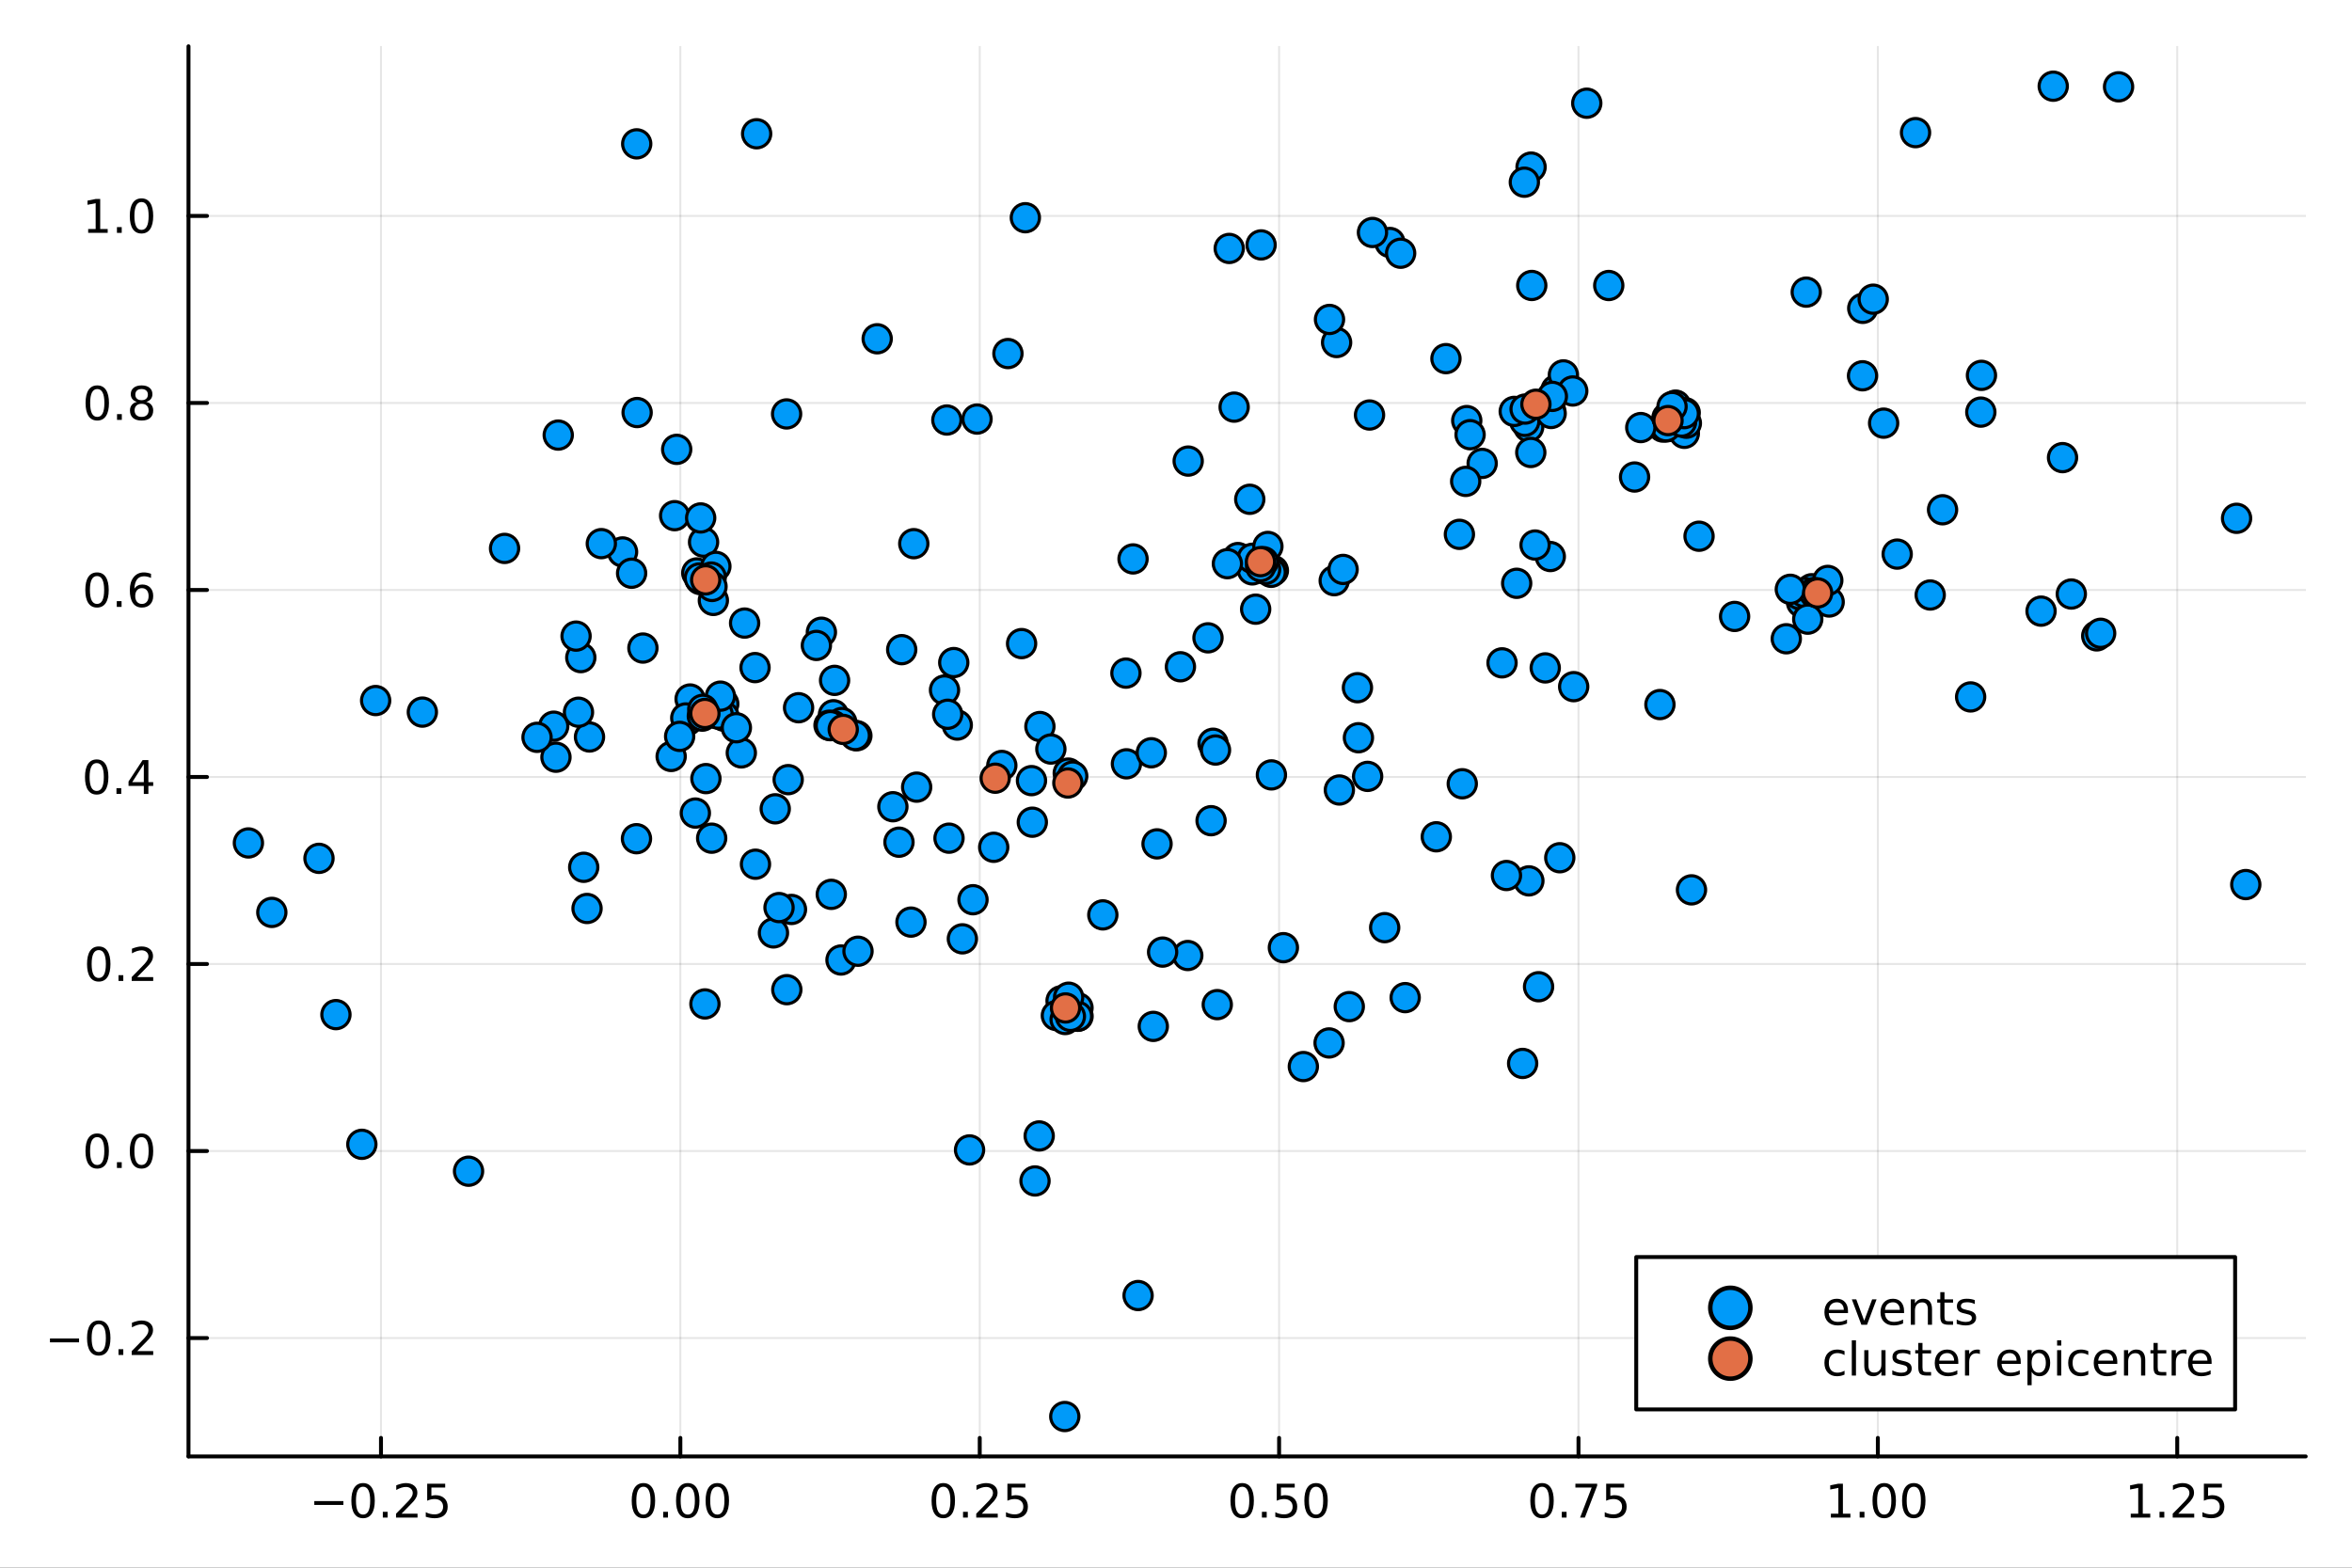 <?xml version="1.0" encoding="utf-8"?>
<svg xmlns="http://www.w3.org/2000/svg" xmlns:xlink="http://www.w3.org/1999/xlink" width="600" height="400" viewBox="0 0 2400 1600">
<rect x="0" y="0" width="2400" height="1600" fill="#333333" stroke="none"/>
<defs>
  <clipPath id="clip190">
    <rect x="0" y="0" width="2400" height="1600"/>
  </clipPath>
</defs>
<path clip-path="url(#clip190)" d="M0 1600 L2400 1600 L2400 0 L0 0  Z" fill="#ffffff" fill-rule="evenodd" fill-opacity="1"/>
<defs>
  <clipPath id="clip191">
    <rect x="480" y="0" width="1681" height="1600"/>
  </clipPath>
</defs>
<path clip-path="url(#clip190)" d="M192.339 1486.45 L2352.76 1486.45 L2352.76 47.244 L192.339 47.244  Z" fill="#ffffff" fill-rule="evenodd" fill-opacity="1"/>
<defs>
  <clipPath id="clip192">
    <rect x="192" y="47" width="2161" height="1440"/>
  </clipPath>
</defs>
<polyline clip-path="url(#clip192)" style="stroke:#000000; stroke-linecap:round; stroke-linejoin:round; stroke-width:2; stroke-opacity:0.1; fill:none" points="388.767,1486.45 388.767,47.244 "/>
<polyline clip-path="url(#clip192)" style="stroke:#000000; stroke-linecap:round; stroke-linejoin:round; stroke-width:2; stroke-opacity:0.1; fill:none" points="694.249,1486.45 694.249,47.244 "/>
<polyline clip-path="url(#clip192)" style="stroke:#000000; stroke-linecap:round; stroke-linejoin:round; stroke-width:2; stroke-opacity:0.1; fill:none" points="999.731,1486.45 999.731,47.244 "/>
<polyline clip-path="url(#clip192)" style="stroke:#000000; stroke-linecap:round; stroke-linejoin:round; stroke-width:2; stroke-opacity:0.1; fill:none" points="1305.21,1486.45 1305.21,47.244 "/>
<polyline clip-path="url(#clip192)" style="stroke:#000000; stroke-linecap:round; stroke-linejoin:round; stroke-width:2; stroke-opacity:0.1; fill:none" points="1610.7,1486.45 1610.7,47.244 "/>
<polyline clip-path="url(#clip192)" style="stroke:#000000; stroke-linecap:round; stroke-linejoin:round; stroke-width:2; stroke-opacity:0.1; fill:none" points="1916.18,1486.45 1916.18,47.244 "/>
<polyline clip-path="url(#clip192)" style="stroke:#000000; stroke-linecap:round; stroke-linejoin:round; stroke-width:2; stroke-opacity:0.1; fill:none" points="2221.66,1486.45 2221.66,47.244 "/>
<polyline clip-path="url(#clip192)" style="stroke:#000000; stroke-linecap:round; stroke-linejoin:round; stroke-width:2; stroke-opacity:0.1; fill:none" points="192.339,1365.62 2352.76,1365.62 "/>
<polyline clip-path="url(#clip192)" style="stroke:#000000; stroke-linecap:round; stroke-linejoin:round; stroke-width:2; stroke-opacity:0.1; fill:none" points="192.339,1174.75 2352.76,1174.75 "/>
<polyline clip-path="url(#clip192)" style="stroke:#000000; stroke-linecap:round; stroke-linejoin:round; stroke-width:2; stroke-opacity:0.1; fill:none" points="192.339,983.877 2352.76,983.877 "/>
<polyline clip-path="url(#clip192)" style="stroke:#000000; stroke-linecap:round; stroke-linejoin:round; stroke-width:2; stroke-opacity:0.1; fill:none" points="192.339,793.004 2352.76,793.004 "/>
<polyline clip-path="url(#clip192)" style="stroke:#000000; stroke-linecap:round; stroke-linejoin:round; stroke-width:2; stroke-opacity:0.1; fill:none" points="192.339,602.131 2352.76,602.131 "/>
<polyline clip-path="url(#clip192)" style="stroke:#000000; stroke-linecap:round; stroke-linejoin:round; stroke-width:2; stroke-opacity:0.1; fill:none" points="192.339,411.257 2352.76,411.257 "/>
<polyline clip-path="url(#clip192)" style="stroke:#000000; stroke-linecap:round; stroke-linejoin:round; stroke-width:2; stroke-opacity:0.1; fill:none" points="192.339,220.384 2352.76,220.384 "/>
<polyline clip-path="url(#clip190)" style="stroke:#000000; stroke-linecap:round; stroke-linejoin:round; stroke-width:4; stroke-opacity:1; fill:none" points="192.339,1486.45 2352.76,1486.45 "/>
<polyline clip-path="url(#clip190)" style="stroke:#000000; stroke-linecap:round; stroke-linejoin:round; stroke-width:4; stroke-opacity:1; fill:none" points="388.767,1486.45 388.767,1467.55 "/>
<polyline clip-path="url(#clip190)" style="stroke:#000000; stroke-linecap:round; stroke-linejoin:round; stroke-width:4; stroke-opacity:1; fill:none" points="694.249,1486.45 694.249,1467.55 "/>
<polyline clip-path="url(#clip190)" style="stroke:#000000; stroke-linecap:round; stroke-linejoin:round; stroke-width:4; stroke-opacity:1; fill:none" points="999.731,1486.45 999.731,1467.55 "/>
<polyline clip-path="url(#clip190)" style="stroke:#000000; stroke-linecap:round; stroke-linejoin:round; stroke-width:4; stroke-opacity:1; fill:none" points="1305.21,1486.45 1305.21,1467.55 "/>
<polyline clip-path="url(#clip190)" style="stroke:#000000; stroke-linecap:round; stroke-linejoin:round; stroke-width:4; stroke-opacity:1; fill:none" points="1610.7,1486.45 1610.7,1467.55 "/>
<polyline clip-path="url(#clip190)" style="stroke:#000000; stroke-linecap:round; stroke-linejoin:round; stroke-width:4; stroke-opacity:1; fill:none" points="1916.18,1486.45 1916.18,1467.55 "/>
<polyline clip-path="url(#clip190)" style="stroke:#000000; stroke-linecap:round; stroke-linejoin:round; stroke-width:4; stroke-opacity:1; fill:none" points="2221.66,1486.45 2221.66,1467.55 "/>
<path clip-path="url(#clip190)" d="M320.712 1532.02 L350.387 1532.02 L350.387 1535.95 L320.712 1535.95 L320.712 1532.02 Z" fill="#000000" fill-rule="nonzero" fill-opacity="1" /><path clip-path="url(#clip190)" d="M370.48 1517.37 Q366.869 1517.37 365.04 1520.93 Q363.234 1524.47 363.234 1531.6 Q363.234 1538.71 365.04 1542.27 Q366.869 1545.82 370.48 1545.82 Q374.114 1545.82 375.92 1542.27 Q377.748 1538.71 377.748 1531.6 Q377.748 1524.47 375.92 1520.93 Q374.114 1517.37 370.48 1517.37 M370.48 1513.66 Q376.29 1513.66 379.345 1518.27 Q382.424 1522.85 382.424 1531.6 Q382.424 1540.33 379.345 1544.94 Q376.29 1549.52 370.48 1549.52 Q364.67 1549.52 361.591 1544.94 Q358.535 1540.33 358.535 1531.6 Q358.535 1522.85 361.591 1518.27 Q364.67 1513.66 370.48 1513.66 Z" fill="#000000" fill-rule="nonzero" fill-opacity="1" /><path clip-path="url(#clip190)" d="M390.642 1542.97 L395.526 1542.97 L395.526 1548.85 L390.642 1548.85 L390.642 1542.97 Z" fill="#000000" fill-rule="nonzero" fill-opacity="1" /><path clip-path="url(#clip190)" d="M409.739 1544.91 L426.058 1544.91 L426.058 1548.85 L404.114 1548.85 L404.114 1544.91 Q406.776 1542.16 411.359 1537.53 Q415.966 1532.88 417.146 1531.53 Q419.392 1529.01 420.271 1527.27 Q421.174 1525.51 421.174 1523.82 Q421.174 1521.07 419.23 1519.33 Q417.308 1517.6 414.206 1517.6 Q412.007 1517.6 409.554 1518.36 Q407.123 1519.13 404.345 1520.68 L404.345 1515.95 Q407.169 1514.82 409.623 1514.24 Q412.077 1513.66 414.114 1513.66 Q419.484 1513.66 422.679 1516.35 Q425.873 1519.03 425.873 1523.52 Q425.873 1525.65 425.063 1527.57 Q424.276 1529.47 422.169 1532.07 Q421.591 1532.74 418.489 1535.95 Q415.387 1539.15 409.739 1544.91 Z" fill="#000000" fill-rule="nonzero" fill-opacity="1" /><path clip-path="url(#clip190)" d="M435.919 1514.29 L454.276 1514.29 L454.276 1518.22 L440.202 1518.22 L440.202 1526.7 Q441.22 1526.35 442.239 1526.19 Q443.257 1526 444.276 1526 Q450.063 1526 453.442 1529.17 Q456.822 1532.34 456.822 1537.76 Q456.822 1543.34 453.35 1546.44 Q449.878 1549.52 443.558 1549.52 Q441.382 1549.52 439.114 1549.15 Q436.868 1548.78 434.461 1548.04 L434.461 1543.34 Q436.544 1544.47 438.766 1545.03 Q440.989 1545.58 443.466 1545.58 Q447.47 1545.58 449.808 1543.48 Q452.146 1541.37 452.146 1537.76 Q452.146 1534.15 449.808 1532.04 Q447.47 1529.94 443.466 1529.94 Q441.591 1529.94 439.716 1530.35 Q437.864 1530.77 435.919 1531.65 L435.919 1514.29 Z" fill="#000000" fill-rule="nonzero" fill-opacity="1" /><path clip-path="url(#clip190)" d="M656.552 1517.37 Q652.941 1517.37 651.113 1520.93 Q649.307 1524.47 649.307 1531.6 Q649.307 1538.71 651.113 1542.27 Q652.941 1545.82 656.552 1545.82 Q660.187 1545.82 661.992 1542.27 Q663.821 1538.71 663.821 1531.6 Q663.821 1524.47 661.992 1520.93 Q660.187 1517.37 656.552 1517.37 M656.552 1513.66 Q662.363 1513.66 665.418 1518.27 Q668.497 1522.85 668.497 1531.6 Q668.497 1540.33 665.418 1544.94 Q662.363 1549.52 656.552 1549.52 Q650.742 1549.52 647.664 1544.94 Q644.608 1540.33 644.608 1531.6 Q644.608 1522.85 647.664 1518.27 Q650.742 1513.66 656.552 1513.66 Z" fill="#000000" fill-rule="nonzero" fill-opacity="1" /><path clip-path="url(#clip190)" d="M676.714 1542.97 L681.599 1542.97 L681.599 1548.85 L676.714 1548.85 L676.714 1542.97 Z" fill="#000000" fill-rule="nonzero" fill-opacity="1" /><path clip-path="url(#clip190)" d="M701.784 1517.37 Q698.173 1517.37 696.344 1520.93 Q694.538 1524.47 694.538 1531.6 Q694.538 1538.71 696.344 1542.27 Q698.173 1545.82 701.784 1545.82 Q705.418 1545.82 707.224 1542.27 Q709.052 1538.71 709.052 1531.6 Q709.052 1524.47 707.224 1520.93 Q705.418 1517.37 701.784 1517.37 M701.784 1513.66 Q707.594 1513.66 710.649 1518.27 Q713.728 1522.85 713.728 1531.6 Q713.728 1540.33 710.649 1544.94 Q707.594 1549.52 701.784 1549.52 Q695.974 1549.52 692.895 1544.94 Q689.839 1540.33 689.839 1531.6 Q689.839 1522.85 692.895 1518.27 Q695.974 1513.66 701.784 1513.66 Z" fill="#000000" fill-rule="nonzero" fill-opacity="1" /><path clip-path="url(#clip190)" d="M731.946 1517.37 Q728.335 1517.37 726.506 1520.93 Q724.7 1524.47 724.7 1531.6 Q724.7 1538.71 726.506 1542.27 Q728.335 1545.82 731.946 1545.82 Q735.58 1545.82 737.385 1542.27 Q739.214 1538.71 739.214 1531.6 Q739.214 1524.47 737.385 1520.93 Q735.58 1517.37 731.946 1517.37 M731.946 1513.66 Q737.756 1513.66 740.811 1518.27 Q743.89 1522.85 743.89 1531.6 Q743.89 1540.33 740.811 1544.94 Q737.756 1549.52 731.946 1549.52 Q726.135 1549.52 723.057 1544.94 Q720.001 1540.33 720.001 1531.6 Q720.001 1522.85 723.057 1518.27 Q726.135 1513.66 731.946 1513.66 Z" fill="#000000" fill-rule="nonzero" fill-opacity="1" /><path clip-path="url(#clip190)" d="M962.532 1517.37 Q958.921 1517.37 957.093 1520.93 Q955.287 1524.47 955.287 1531.6 Q955.287 1538.71 957.093 1542.27 Q958.921 1545.82 962.532 1545.82 Q966.167 1545.82 967.972 1542.27 Q969.801 1538.71 969.801 1531.6 Q969.801 1524.47 967.972 1520.93 Q966.167 1517.37 962.532 1517.37 M962.532 1513.66 Q968.343 1513.66 971.398 1518.27 Q974.477 1522.85 974.477 1531.6 Q974.477 1540.33 971.398 1544.94 Q968.343 1549.52 962.532 1549.52 Q956.722 1549.52 953.644 1544.94 Q950.588 1540.33 950.588 1531.6 Q950.588 1522.85 953.644 1518.27 Q956.722 1513.66 962.532 1513.66 Z" fill="#000000" fill-rule="nonzero" fill-opacity="1" /><path clip-path="url(#clip190)" d="M982.694 1542.97 L987.579 1542.97 L987.579 1548.85 L982.694 1548.85 L982.694 1542.97 Z" fill="#000000" fill-rule="nonzero" fill-opacity="1" /><path clip-path="url(#clip190)" d="M1001.79 1544.91 L1018.11 1544.91 L1018.11 1548.85 L996.167 1548.85 L996.167 1544.91 Q998.829 1542.16 1003.41 1537.53 Q1008.02 1532.88 1009.2 1531.53 Q1011.44 1529.01 1012.32 1527.27 Q1013.23 1525.51 1013.23 1523.82 Q1013.23 1521.07 1011.28 1519.33 Q1009.36 1517.6 1006.26 1517.6 Q1004.06 1517.6 1001.61 1518.36 Q999.176 1519.13 996.398 1520.68 L996.398 1515.95 Q999.222 1514.82 1001.68 1514.24 Q1004.13 1513.66 1006.17 1513.66 Q1011.54 1513.66 1014.73 1516.35 Q1017.93 1519.03 1017.93 1523.52 Q1017.93 1525.65 1017.12 1527.57 Q1016.33 1529.47 1014.22 1532.07 Q1013.64 1532.74 1010.54 1535.95 Q1007.44 1539.15 1001.79 1544.91 Z" fill="#000000" fill-rule="nonzero" fill-opacity="1" /><path clip-path="url(#clip190)" d="M1027.97 1514.29 L1046.33 1514.29 L1046.33 1518.22 L1032.25 1518.22 L1032.25 1526.7 Q1033.27 1526.35 1034.29 1526.19 Q1035.31 1526 1036.33 1526 Q1042.12 1526 1045.5 1529.17 Q1048.87 1532.34 1048.87 1537.76 Q1048.87 1543.34 1045.4 1546.44 Q1041.93 1549.52 1035.61 1549.52 Q1033.43 1549.52 1031.17 1549.15 Q1028.92 1548.78 1026.51 1548.04 L1026.51 1543.34 Q1028.6 1544.47 1030.82 1545.03 Q1033.04 1545.58 1035.52 1545.58 Q1039.52 1545.58 1041.86 1543.48 Q1044.2 1541.37 1044.2 1537.76 Q1044.2 1534.15 1041.86 1532.04 Q1039.52 1529.94 1035.52 1529.94 Q1033.64 1529.94 1031.77 1530.35 Q1029.92 1530.77 1027.97 1531.65 L1027.97 1514.29 Z" fill="#000000" fill-rule="nonzero" fill-opacity="1" /><path clip-path="url(#clip190)" d="M1267.52 1517.37 Q1263.91 1517.37 1262.08 1520.93 Q1260.27 1524.47 1260.27 1531.6 Q1260.27 1538.71 1262.08 1542.27 Q1263.91 1545.82 1267.52 1545.82 Q1271.15 1545.82 1272.96 1542.27 Q1274.79 1538.71 1274.79 1531.6 Q1274.79 1524.47 1272.96 1520.93 Q1271.15 1517.37 1267.52 1517.37 M1267.52 1513.66 Q1273.33 1513.66 1276.38 1518.27 Q1279.46 1522.85 1279.46 1531.6 Q1279.46 1540.33 1276.38 1544.94 Q1273.33 1549.52 1267.52 1549.52 Q1261.71 1549.52 1258.63 1544.94 Q1255.57 1540.33 1255.57 1531.6 Q1255.57 1522.85 1258.63 1518.27 Q1261.71 1513.66 1267.52 1513.66 Z" fill="#000000" fill-rule="nonzero" fill-opacity="1" /><path clip-path="url(#clip190)" d="M1287.68 1542.97 L1292.56 1542.97 L1292.56 1548.85 L1287.68 1548.85 L1287.68 1542.97 Z" fill="#000000" fill-rule="nonzero" fill-opacity="1" /><path clip-path="url(#clip190)" d="M1302.79 1514.29 L1321.15 1514.29 L1321.15 1518.22 L1307.08 1518.22 L1307.08 1526.7 Q1308.1 1526.35 1309.11 1526.19 Q1310.13 1526 1311.15 1526 Q1316.94 1526 1320.32 1529.17 Q1323.7 1532.34 1323.7 1537.76 Q1323.7 1543.34 1320.23 1546.44 Q1316.75 1549.52 1310.43 1549.52 Q1308.26 1549.52 1305.99 1549.15 Q1303.74 1548.78 1301.34 1548.04 L1301.34 1543.34 Q1303.42 1544.47 1305.64 1545.03 Q1307.86 1545.58 1310.34 1545.58 Q1314.35 1545.58 1316.68 1543.48 Q1319.02 1541.37 1319.02 1537.76 Q1319.02 1534.15 1316.68 1532.04 Q1314.35 1529.94 1310.34 1529.94 Q1308.47 1529.94 1306.59 1530.35 Q1304.74 1530.77 1302.79 1531.65 L1302.79 1514.29 Z" fill="#000000" fill-rule="nonzero" fill-opacity="1" /><path clip-path="url(#clip190)" d="M1342.91 1517.37 Q1339.3 1517.37 1337.47 1520.93 Q1335.66 1524.47 1335.66 1531.6 Q1335.66 1538.71 1337.47 1542.27 Q1339.3 1545.82 1342.91 1545.82 Q1346.54 1545.82 1348.35 1542.27 Q1350.18 1538.71 1350.18 1531.6 Q1350.18 1524.47 1348.35 1520.93 Q1346.54 1517.37 1342.91 1517.37 M1342.91 1513.66 Q1348.72 1513.66 1351.78 1518.27 Q1354.85 1522.85 1354.85 1531.6 Q1354.85 1540.33 1351.78 1544.94 Q1348.72 1549.52 1342.91 1549.52 Q1337.1 1549.52 1334.02 1544.94 Q1330.97 1540.33 1330.97 1531.6 Q1330.97 1522.85 1334.02 1518.27 Q1337.1 1513.66 1342.91 1513.66 Z" fill="#000000" fill-rule="nonzero" fill-opacity="1" /><path clip-path="url(#clip190)" d="M1573.5 1517.37 Q1569.89 1517.37 1568.06 1520.93 Q1566.25 1524.47 1566.25 1531.6 Q1566.25 1538.71 1568.06 1542.27 Q1569.89 1545.82 1573.5 1545.82 Q1577.13 1545.82 1578.94 1542.27 Q1580.77 1538.71 1580.77 1531.6 Q1580.77 1524.47 1578.94 1520.93 Q1577.13 1517.37 1573.5 1517.37 M1573.5 1513.66 Q1579.31 1513.66 1582.36 1518.27 Q1585.44 1522.85 1585.44 1531.6 Q1585.44 1540.33 1582.36 1544.94 Q1579.31 1549.52 1573.5 1549.52 Q1567.69 1549.52 1564.61 1544.94 Q1561.55 1540.33 1561.55 1531.6 Q1561.55 1522.85 1564.61 1518.27 Q1567.69 1513.66 1573.5 1513.66 Z" fill="#000000" fill-rule="nonzero" fill-opacity="1" /><path clip-path="url(#clip190)" d="M1593.66 1542.97 L1598.54 1542.97 L1598.54 1548.85 L1593.66 1548.85 L1593.66 1542.97 Z" fill="#000000" fill-rule="nonzero" fill-opacity="1" /><path clip-path="url(#clip190)" d="M1607.55 1514.29 L1629.77 1514.29 L1629.77 1516.28 L1617.22 1548.85 L1612.34 1548.85 L1624.15 1518.22 L1607.55 1518.22 L1607.55 1514.29 Z" fill="#000000" fill-rule="nonzero" fill-opacity="1" /><path clip-path="url(#clip190)" d="M1638.94 1514.29 L1657.29 1514.29 L1657.29 1518.22 L1643.22 1518.22 L1643.22 1526.7 Q1644.24 1526.35 1645.26 1526.19 Q1646.27 1526 1647.29 1526 Q1653.08 1526 1656.46 1529.17 Q1659.84 1532.34 1659.84 1537.76 Q1659.84 1543.34 1656.37 1546.44 Q1652.89 1549.52 1646.58 1549.52 Q1644.4 1549.52 1642.13 1549.15 Q1639.89 1548.78 1637.48 1548.04 L1637.48 1543.34 Q1639.56 1544.47 1641.78 1545.03 Q1644.01 1545.58 1646.48 1545.58 Q1650.49 1545.58 1652.83 1543.48 Q1655.16 1541.37 1655.16 1537.76 Q1655.16 1534.15 1652.83 1532.04 Q1650.49 1529.94 1646.48 1529.94 Q1644.61 1529.94 1642.73 1530.35 Q1640.88 1530.77 1638.94 1531.65 L1638.94 1514.29 Z" fill="#000000" fill-rule="nonzero" fill-opacity="1" /><path clip-path="url(#clip190)" d="M1868.25 1544.91 L1875.89 1544.91 L1875.89 1518.55 L1867.58 1520.21 L1867.58 1515.95 L1875.84 1514.29 L1880.52 1514.29 L1880.52 1544.91 L1888.16 1544.91 L1888.16 1548.85 L1868.25 1548.85 L1868.25 1544.91 Z" fill="#000000" fill-rule="nonzero" fill-opacity="1" /><path clip-path="url(#clip190)" d="M1897.6 1542.97 L1902.49 1542.97 L1902.49 1548.85 L1897.6 1548.85 L1897.6 1542.97 Z" fill="#000000" fill-rule="nonzero" fill-opacity="1" /><path clip-path="url(#clip190)" d="M1922.67 1517.37 Q1919.06 1517.37 1917.23 1520.93 Q1915.43 1524.47 1915.43 1531.6 Q1915.43 1538.71 1917.23 1542.27 Q1919.06 1545.82 1922.67 1545.82 Q1926.31 1545.82 1928.11 1542.27 Q1929.94 1538.71 1929.94 1531.6 Q1929.94 1524.47 1928.11 1520.93 Q1926.31 1517.37 1922.67 1517.37 M1922.67 1513.66 Q1928.48 1513.66 1931.54 1518.27 Q1934.62 1522.85 1934.62 1531.6 Q1934.62 1540.33 1931.54 1544.94 Q1928.48 1549.52 1922.67 1549.52 Q1916.86 1549.52 1913.78 1544.94 Q1910.73 1540.33 1910.73 1531.6 Q1910.73 1522.85 1913.78 1518.27 Q1916.86 1513.66 1922.67 1513.66 Z" fill="#000000" fill-rule="nonzero" fill-opacity="1" /><path clip-path="url(#clip190)" d="M1952.83 1517.37 Q1949.22 1517.37 1947.39 1520.93 Q1945.59 1524.47 1945.59 1531.6 Q1945.59 1538.71 1947.39 1542.27 Q1949.22 1545.82 1952.83 1545.82 Q1956.47 1545.82 1958.27 1542.27 Q1960.1 1538.71 1960.1 1531.6 Q1960.1 1524.47 1958.27 1520.93 Q1956.47 1517.37 1952.83 1517.37 M1952.83 1513.66 Q1958.64 1513.66 1961.7 1518.27 Q1964.78 1522.85 1964.78 1531.6 Q1964.78 1540.33 1961.7 1544.94 Q1958.64 1549.52 1952.83 1549.52 Q1947.02 1549.52 1943.94 1544.94 Q1940.89 1540.33 1940.89 1531.6 Q1940.89 1522.85 1943.94 1518.27 Q1947.02 1513.66 1952.83 1513.66 Z" fill="#000000" fill-rule="nonzero" fill-opacity="1" /><path clip-path="url(#clip190)" d="M2174.23 1544.91 L2181.87 1544.91 L2181.87 1518.55 L2173.56 1520.21 L2173.56 1515.95 L2181.82 1514.29 L2186.5 1514.29 L2186.5 1544.91 L2194.14 1544.91 L2194.14 1548.85 L2174.23 1548.85 L2174.23 1544.91 Z" fill="#000000" fill-rule="nonzero" fill-opacity="1" /><path clip-path="url(#clip190)" d="M2203.58 1542.97 L2208.47 1542.97 L2208.47 1548.85 L2203.58 1548.85 L2203.58 1542.97 Z" fill="#000000" fill-rule="nonzero" fill-opacity="1" /><path clip-path="url(#clip190)" d="M2222.68 1544.91 L2239 1544.91 L2239 1548.85 L2217.05 1548.85 L2217.05 1544.91 Q2219.72 1542.16 2224.3 1537.53 Q2228.91 1532.88 2230.09 1531.53 Q2232.33 1529.01 2233.21 1527.27 Q2234.11 1525.51 2234.11 1523.82 Q2234.11 1521.07 2232.17 1519.33 Q2230.25 1517.6 2227.15 1517.6 Q2224.95 1517.6 2222.49 1518.36 Q2220.06 1519.13 2217.29 1520.68 L2217.29 1515.95 Q2220.11 1514.82 2222.56 1514.24 Q2225.02 1513.66 2227.05 1513.66 Q2232.42 1513.66 2235.62 1516.35 Q2238.81 1519.03 2238.81 1523.52 Q2238.81 1525.65 2238 1527.57 Q2237.22 1529.47 2235.11 1532.07 Q2234.53 1532.74 2231.43 1535.95 Q2228.33 1539.15 2222.68 1544.91 Z" fill="#000000" fill-rule="nonzero" fill-opacity="1" /><path clip-path="url(#clip190)" d="M2248.86 1514.29 L2267.22 1514.29 L2267.22 1518.22 L2253.14 1518.22 L2253.14 1526.7 Q2254.16 1526.35 2255.18 1526.19 Q2256.2 1526 2257.22 1526 Q2263 1526 2266.38 1529.17 Q2269.76 1532.34 2269.76 1537.76 Q2269.76 1543.34 2266.29 1546.44 Q2262.82 1549.52 2256.5 1549.52 Q2254.32 1549.52 2252.05 1549.15 Q2249.81 1548.78 2247.4 1548.04 L2247.4 1543.34 Q2249.48 1544.47 2251.71 1545.03 Q2253.93 1545.58 2256.41 1545.58 Q2260.41 1545.58 2262.75 1543.48 Q2265.09 1541.37 2265.09 1537.76 Q2265.09 1534.15 2262.75 1532.04 Q2260.41 1529.94 2256.41 1529.94 Q2254.53 1529.94 2252.66 1530.35 Q2250.8 1530.77 2248.86 1531.65 L2248.86 1514.29 Z" fill="#000000" fill-rule="nonzero" fill-opacity="1" /><polyline clip-path="url(#clip190)" style="stroke:#000000; stroke-linecap:round; stroke-linejoin:round; stroke-width:4; stroke-opacity:1; fill:none" points="192.339,1486.45 192.339,47.244 "/>
<polyline clip-path="url(#clip190)" style="stroke:#000000; stroke-linecap:round; stroke-linejoin:round; stroke-width:4; stroke-opacity:1; fill:none" points="192.339,1365.62 211.236,1365.62 "/>
<polyline clip-path="url(#clip190)" style="stroke:#000000; stroke-linecap:round; stroke-linejoin:round; stroke-width:4; stroke-opacity:1; fill:none" points="192.339,1174.75 211.236,1174.75 "/>
<polyline clip-path="url(#clip190)" style="stroke:#000000; stroke-linecap:round; stroke-linejoin:round; stroke-width:4; stroke-opacity:1; fill:none" points="192.339,983.877 211.236,983.877 "/>
<polyline clip-path="url(#clip190)" style="stroke:#000000; stroke-linecap:round; stroke-linejoin:round; stroke-width:4; stroke-opacity:1; fill:none" points="192.339,793.004 211.236,793.004 "/>
<polyline clip-path="url(#clip190)" style="stroke:#000000; stroke-linecap:round; stroke-linejoin:round; stroke-width:4; stroke-opacity:1; fill:none" points="192.339,602.131 211.236,602.131 "/>
<polyline clip-path="url(#clip190)" style="stroke:#000000; stroke-linecap:round; stroke-linejoin:round; stroke-width:4; stroke-opacity:1; fill:none" points="192.339,411.257 211.236,411.257 "/>
<polyline clip-path="url(#clip190)" style="stroke:#000000; stroke-linecap:round; stroke-linejoin:round; stroke-width:4; stroke-opacity:1; fill:none" points="192.339,220.384 211.236,220.384 "/>
<path clip-path="url(#clip190)" d="M50.992 1366.07 L80.668 1366.07 L80.668 1370.01 L50.992 1370.01 L50.992 1366.07 Z" fill="#000000" fill-rule="nonzero" fill-opacity="1" /><path clip-path="url(#clip190)" d="M100.76 1351.42 Q97.149 1351.42 95.321 1354.99 Q93.515 1358.53 93.515 1365.66 Q93.515 1372.76 95.321 1376.33 Q97.149 1379.87 100.76 1379.87 Q104.395 1379.87 106.2 1376.33 Q108.029 1372.76 108.029 1365.66 Q108.029 1358.53 106.2 1354.99 Q104.395 1351.42 100.76 1351.42 M100.76 1347.72 Q106.571 1347.72 109.626 1352.32 Q112.705 1356.91 112.705 1365.66 Q112.705 1374.38 109.626 1378.99 Q106.571 1383.57 100.76 1383.57 Q94.95 1383.57 91.871 1378.99 Q88.816 1374.38 88.816 1365.66 Q88.816 1356.91 91.871 1352.32 Q94.95 1347.72 100.76 1347.72 Z" fill="#000000" fill-rule="nonzero" fill-opacity="1" /><path clip-path="url(#clip190)" d="M120.922 1377.02 L125.807 1377.02 L125.807 1382.9 L120.922 1382.9 L120.922 1377.02 Z" fill="#000000" fill-rule="nonzero" fill-opacity="1" /><path clip-path="url(#clip190)" d="M140.019 1378.97 L156.339 1378.97 L156.339 1382.9 L134.394 1382.9 L134.394 1378.97 Q137.056 1376.21 141.64 1371.58 Q146.246 1366.93 147.427 1365.59 Q149.672 1363.07 150.552 1361.33 Q151.455 1359.57 151.455 1357.88 Q151.455 1355.13 149.51 1353.39 Q147.589 1351.65 144.487 1351.65 Q142.288 1351.65 139.834 1352.42 Q137.404 1353.18 134.626 1354.73 L134.626 1350.01 Q137.45 1348.88 139.904 1348.3 Q142.357 1347.72 144.394 1347.72 Q149.765 1347.72 152.959 1350.4 Q156.154 1353.09 156.154 1357.58 Q156.154 1359.71 155.343 1361.63 Q154.556 1363.53 152.45 1366.12 Q151.871 1366.79 148.769 1370.01 Q145.668 1373.2 140.019 1378.97 Z" fill="#000000" fill-rule="nonzero" fill-opacity="1" /><path clip-path="url(#clip190)" d="M99.163 1160.55 Q95.552 1160.55 93.723 1164.11 Q91.918 1167.66 91.918 1174.78 Q91.918 1181.89 93.723 1185.46 Q95.552 1189 99.163 1189 Q102.797 1189 104.603 1185.46 Q106.432 1181.89 106.432 1174.78 Q106.432 1167.66 104.603 1164.11 Q102.797 1160.55 99.163 1160.55 M99.163 1156.85 Q104.973 1156.85 108.029 1161.45 Q111.108 1166.03 111.108 1174.78 Q111.108 1183.51 108.029 1188.12 Q104.973 1192.7 99.163 1192.7 Q93.353 1192.7 90.274 1188.12 Q87.219 1183.51 87.219 1174.78 Q87.219 1166.03 90.274 1161.45 Q93.353 1156.85 99.163 1156.85 Z" fill="#000000" fill-rule="nonzero" fill-opacity="1" /><path clip-path="url(#clip190)" d="M119.325 1186.15 L124.209 1186.15 L124.209 1192.03 L119.325 1192.03 L119.325 1186.15 Z" fill="#000000" fill-rule="nonzero" fill-opacity="1" /><path clip-path="url(#clip190)" d="M144.394 1160.55 Q140.783 1160.55 138.955 1164.11 Q137.149 1167.66 137.149 1174.78 Q137.149 1181.89 138.955 1185.46 Q140.783 1189 144.394 1189 Q148.029 1189 149.834 1185.46 Q151.663 1181.89 151.663 1174.78 Q151.663 1167.66 149.834 1164.11 Q148.029 1160.55 144.394 1160.55 M144.394 1156.85 Q150.205 1156.85 153.26 1161.45 Q156.339 1166.03 156.339 1174.78 Q156.339 1183.51 153.26 1188.12 Q150.205 1192.7 144.394 1192.7 Q138.584 1192.7 135.506 1188.12 Q132.45 1183.51 132.45 1174.78 Q132.45 1166.03 135.506 1161.45 Q138.584 1156.85 144.394 1156.85 Z" fill="#000000" fill-rule="nonzero" fill-opacity="1" /><path clip-path="url(#clip190)" d="M100.76 969.676 Q97.149 969.676 95.321 973.24 Q93.515 976.782 93.515 983.912 Q93.515 991.018 95.321 994.583 Q97.149 998.125 100.76 998.125 Q104.395 998.125 106.2 994.583 Q108.029 991.018 108.029 983.912 Q108.029 976.782 106.2 973.24 Q104.395 969.676 100.76 969.676 M100.76 965.972 Q106.571 965.972 109.626 970.578 Q112.705 975.162 112.705 983.912 Q112.705 992.638 109.626 997.245 Q106.571 1001.83 100.76 1001.83 Q94.95 1001.83 91.871 997.245 Q88.816 992.638 88.816 983.912 Q88.816 975.162 91.871 970.578 Q94.95 965.972 100.76 965.972 Z" fill="#000000" fill-rule="nonzero" fill-opacity="1" /><path clip-path="url(#clip190)" d="M120.922 995.277 L125.807 995.277 L125.807 1001.16 L120.922 1001.16 L120.922 995.277 Z" fill="#000000" fill-rule="nonzero" fill-opacity="1" /><path clip-path="url(#clip190)" d="M140.019 997.222 L156.339 997.222 L156.339 1001.16 L134.394 1001.16 L134.394 997.222 Q137.056 994.467 141.64 989.838 Q146.246 985.185 147.427 983.842 Q149.672 981.319 150.552 979.583 Q151.455 977.824 151.455 976.134 Q151.455 973.379 149.51 971.643 Q147.589 969.907 144.487 969.907 Q142.288 969.907 139.834 970.671 Q137.404 971.435 134.626 972.986 L134.626 968.264 Q137.45 967.129 139.904 966.551 Q142.357 965.972 144.394 965.972 Q149.765 965.972 152.959 968.657 Q156.154 971.342 156.154 975.833 Q156.154 977.963 155.343 979.884 Q154.556 981.782 152.45 984.375 Q151.871 985.046 148.769 988.264 Q145.668 991.458 140.019 997.222 Z" fill="#000000" fill-rule="nonzero" fill-opacity="1" /><path clip-path="url(#clip190)" d="M98.677 778.802 Q95.066 778.802 93.237 782.367 Q91.432 785.909 91.432 793.039 Q91.432 800.145 93.237 803.71 Q95.066 807.251 98.677 807.251 Q102.311 807.251 104.117 803.71 Q105.946 800.145 105.946 793.039 Q105.946 785.909 104.117 782.367 Q102.311 778.802 98.677 778.802 M98.677 775.099 Q104.487 775.099 107.543 779.705 Q110.621 784.289 110.621 793.039 Q110.621 801.765 107.543 806.372 Q104.487 810.955 98.677 810.955 Q92.867 810.955 89.788 806.372 Q86.733 801.765 86.733 793.039 Q86.733 784.289 89.788 779.705 Q92.867 775.099 98.677 775.099 Z" fill="#000000" fill-rule="nonzero" fill-opacity="1" /><path clip-path="url(#clip190)" d="M118.839 804.404 L123.723 804.404 L123.723 810.284 L118.839 810.284 L118.839 804.404 Z" fill="#000000" fill-rule="nonzero" fill-opacity="1" /><path clip-path="url(#clip190)" d="M146.756 779.798 L134.95 798.247 L146.756 798.247 L146.756 779.798 M145.529 775.724 L151.408 775.724 L151.408 798.247 L156.339 798.247 L156.339 802.136 L151.408 802.136 L151.408 810.284 L146.756 810.284 L146.756 802.136 L131.154 802.136 L131.154 797.622 L145.529 775.724 Z" fill="#000000" fill-rule="nonzero" fill-opacity="1" /><path clip-path="url(#clip190)" d="M99.001 587.929 Q95.39 587.929 93.561 591.494 Q91.756 595.036 91.756 602.165 Q91.756 609.272 93.561 612.837 Q95.39 616.378 99.001 616.378 Q102.635 616.378 104.441 612.837 Q106.27 609.272 106.27 602.165 Q106.27 595.036 104.441 591.494 Q102.635 587.929 99.001 587.929 M99.001 584.226 Q104.811 584.226 107.867 588.832 Q110.946 593.415 110.946 602.165 Q110.946 610.892 107.867 615.499 Q104.811 620.082 99.001 620.082 Q93.191 620.082 90.112 615.499 Q87.057 610.892 87.057 602.165 Q87.057 593.415 90.112 588.832 Q93.191 584.226 99.001 584.226 Z" fill="#000000" fill-rule="nonzero" fill-opacity="1" /><path clip-path="url(#clip190)" d="M119.163 613.531 L124.047 613.531 L124.047 619.411 L119.163 619.411 L119.163 613.531 Z" fill="#000000" fill-rule="nonzero" fill-opacity="1" /><path clip-path="url(#clip190)" d="M144.811 600.267 Q141.663 600.267 139.811 602.42 Q137.982 604.573 137.982 608.323 Q137.982 612.05 139.811 614.225 Q141.663 616.378 144.811 616.378 Q147.959 616.378 149.788 614.225 Q151.64 612.05 151.64 608.323 Q151.64 604.573 149.788 602.42 Q147.959 600.267 144.811 600.267 M154.093 585.615 L154.093 589.874 Q152.334 589.04 150.529 588.601 Q148.746 588.161 146.987 588.161 Q142.357 588.161 139.904 591.286 Q137.473 594.411 137.126 600.73 Q138.492 598.716 140.552 597.652 Q142.612 596.564 145.089 596.564 Q150.297 596.564 153.306 599.735 Q156.339 602.883 156.339 608.323 Q156.339 613.647 153.191 616.864 Q150.043 620.082 144.811 620.082 Q138.816 620.082 135.644 615.499 Q132.473 610.892 132.473 602.165 Q132.473 593.971 136.362 589.11 Q140.251 584.226 146.802 584.226 Q148.561 584.226 150.343 584.573 Q152.149 584.92 154.093 585.615 Z" fill="#000000" fill-rule="nonzero" fill-opacity="1" /><path clip-path="url(#clip190)" d="M99.256 397.056 Q95.645 397.056 93.816 400.621 Q92.01 404.163 92.01 411.292 Q92.01 418.399 93.816 421.963 Q95.645 425.505 99.256 425.505 Q102.89 425.505 104.696 421.963 Q106.524 418.399 106.524 411.292 Q106.524 404.163 104.696 400.621 Q102.89 397.056 99.256 397.056 M99.256 393.352 Q105.066 393.352 108.121 397.959 Q111.2 402.542 111.2 411.292 Q111.2 420.019 108.121 424.625 Q105.066 429.209 99.256 429.209 Q93.446 429.209 90.367 424.625 Q87.311 420.019 87.311 411.292 Q87.311 402.542 90.367 397.959 Q93.446 393.352 99.256 393.352 Z" fill="#000000" fill-rule="nonzero" fill-opacity="1" /><path clip-path="url(#clip190)" d="M119.418 422.658 L124.302 422.658 L124.302 428.537 L119.418 428.537 L119.418 422.658 Z" fill="#000000" fill-rule="nonzero" fill-opacity="1" /><path clip-path="url(#clip190)" d="M144.487 412.126 Q141.154 412.126 139.232 413.908 Q137.334 415.69 137.334 418.815 Q137.334 421.94 139.232 423.723 Q141.154 425.505 144.487 425.505 Q147.82 425.505 149.742 423.723 Q151.663 421.917 151.663 418.815 Q151.663 415.69 149.742 413.908 Q147.843 412.126 144.487 412.126 M139.811 410.135 Q136.802 409.394 135.112 407.334 Q133.445 405.274 133.445 402.311 Q133.445 398.167 136.385 395.76 Q139.348 393.352 144.487 393.352 Q149.649 393.352 152.589 395.76 Q155.529 398.167 155.529 402.311 Q155.529 405.274 153.839 407.334 Q152.172 409.394 149.186 410.135 Q152.566 410.922 154.441 413.213 Q156.339 415.505 156.339 418.815 Q156.339 423.838 153.26 426.524 Q150.205 429.209 144.487 429.209 Q138.769 429.209 135.691 426.524 Q132.635 423.838 132.635 418.815 Q132.635 415.505 134.533 413.213 Q136.431 410.922 139.811 410.135 M138.098 402.751 Q138.098 405.436 139.765 406.94 Q141.455 408.445 144.487 408.445 Q147.496 408.445 149.186 406.94 Q150.899 405.436 150.899 402.751 Q150.899 400.065 149.186 398.561 Q147.496 397.056 144.487 397.056 Q141.455 397.056 139.765 398.561 Q138.098 400.065 138.098 402.751 Z" fill="#000000" fill-rule="nonzero" fill-opacity="1" /><path clip-path="url(#clip190)" d="M89.973 233.729 L97.612 233.729 L97.612 207.364 L89.302 209.03 L89.302 204.771 L97.566 203.104 L102.242 203.104 L102.242 233.729 L109.881 233.729 L109.881 237.664 L89.973 237.664 L89.973 233.729 Z" fill="#000000" fill-rule="nonzero" fill-opacity="1" /><path clip-path="url(#clip190)" d="M119.325 231.785 L124.209 231.785 L124.209 237.664 L119.325 237.664 L119.325 231.785 Z" fill="#000000" fill-rule="nonzero" fill-opacity="1" /><path clip-path="url(#clip190)" d="M144.394 206.183 Q140.783 206.183 138.955 209.748 Q137.149 213.289 137.149 220.419 Q137.149 227.525 138.955 231.09 Q140.783 234.632 144.394 234.632 Q148.029 234.632 149.834 231.09 Q151.663 227.525 151.663 220.419 Q151.663 213.289 149.834 209.748 Q148.029 206.183 144.394 206.183 M144.394 202.479 Q150.205 202.479 153.26 207.086 Q156.339 211.669 156.339 220.419 Q156.339 229.146 153.26 233.752 Q150.205 238.336 144.394 238.336 Q138.584 238.336 135.506 233.752 Q132.45 229.146 132.45 220.419 Q132.45 211.669 135.506 207.086 Q138.584 202.479 144.394 202.479 Z" fill="#000000" fill-rule="nonzero" fill-opacity="1" /><circle clip-path="url(#clip192)" cx="1704.22" cy="426.438" r="14.4" fill="#009af9" fill-rule="evenodd" fill-opacity="1" stroke="#000000" stroke-opacity="1" stroke-width="3.2"/>
<circle clip-path="url(#clip192)" cx="1028.51" cy="360.838" r="14.4" fill="#009af9" fill-rule="evenodd" fill-opacity="1" stroke="#000000" stroke-opacity="1" stroke-width="3.2"/>
<circle clip-path="url(#clip192)" cx="850.475" cy="729.481" r="14.4" fill="#009af9" fill-rule="evenodd" fill-opacity="1" stroke="#000000" stroke-opacity="1" stroke-width="3.2"/>
<circle clip-path="url(#clip192)" cx="1581.93" cy="568.003" r="14.4" fill="#009af9" fill-rule="evenodd" fill-opacity="1" stroke="#000000" stroke-opacity="1" stroke-width="3.2"/>
<circle clip-path="url(#clip192)" cx="731.225" cy="728.127" r="14.4" fill="#009af9" fill-rule="evenodd" fill-opacity="1" stroke="#000000" stroke-opacity="1" stroke-width="3.2"/>
<circle clip-path="url(#clip192)" cx="1254.31" cy="253.567" r="14.4" fill="#009af9" fill-rule="evenodd" fill-opacity="1" stroke="#000000" stroke-opacity="1" stroke-width="3.2"/>
<circle clip-path="url(#clip192)" cx="895.097" cy="345.761" r="14.4" fill="#009af9" fill-rule="evenodd" fill-opacity="1" stroke="#000000" stroke-opacity="1" stroke-width="3.2"/>
<circle clip-path="url(#clip192)" cx="851.617" cy="694.39" r="14.4" fill="#009af9" fill-rule="evenodd" fill-opacity="1" stroke="#000000" stroke-opacity="1" stroke-width="3.2"/>
<circle clip-path="url(#clip192)" cx="718.979" cy="728.269" r="14.4" fill="#009af9" fill-rule="evenodd" fill-opacity="1" stroke="#000000" stroke-opacity="1" stroke-width="3.2"/>
<circle clip-path="url(#clip192)" cx="1085.53" cy="1024.11" r="14.4" fill="#009af9" fill-rule="evenodd" fill-opacity="1" stroke="#000000" stroke-opacity="1" stroke-width="3.2"/>
<circle clip-path="url(#clip192)" cx="874.357" cy="750.901" r="14.4" fill="#009af9" fill-rule="evenodd" fill-opacity="1" stroke="#000000" stroke-opacity="1" stroke-width="3.2"/>
<circle clip-path="url(#clip192)" cx="1969.61" cy="607.267" r="14.4" fill="#009af9" fill-rule="evenodd" fill-opacity="1" stroke="#000000" stroke-opacity="1" stroke-width="3.2"/>
<circle clip-path="url(#clip192)" cx="1559.9" cy="435.756" r="14.4" fill="#009af9" fill-rule="evenodd" fill-opacity="1" stroke="#000000" stroke-opacity="1" stroke-width="3.2"/>
<circle clip-path="url(#clip192)" cx="1709.75" cy="413.469" r="14.4" fill="#009af9" fill-rule="evenodd" fill-opacity="1" stroke="#000000" stroke-opacity="1" stroke-width="3.2"/>
<circle clip-path="url(#clip192)" cx="802.654" cy="422.463" r="14.4" fill="#009af9" fill-rule="evenodd" fill-opacity="1" stroke="#000000" stroke-opacity="1" stroke-width="3.2"/>
<circle clip-path="url(#clip192)" cx="1397.48" cy="423.561" r="14.4" fill="#009af9" fill-rule="evenodd" fill-opacity="1" stroke="#000000" stroke-opacity="1" stroke-width="3.2"/>
<circle clip-path="url(#clip192)" cx="1156.17" cy="570.44" r="14.4" fill="#009af9" fill-rule="evenodd" fill-opacity="1" stroke="#000000" stroke-opacity="1" stroke-width="3.2"/>
<circle clip-path="url(#clip192)" cx="2139.52" cy="648.99" r="14.4" fill="#009af9" fill-rule="evenodd" fill-opacity="1" stroke="#000000" stroke-opacity="1" stroke-width="3.2"/>
<circle clip-path="url(#clip192)" cx="1013.99" cy="864.752" r="14.4" fill="#009af9" fill-rule="evenodd" fill-opacity="1" stroke="#000000" stroke-opacity="1" stroke-width="3.2"/>
<circle clip-path="url(#clip192)" cx="1954.63" cy="135.356" r="14.4" fill="#009af9" fill-rule="evenodd" fill-opacity="1" stroke="#000000" stroke-opacity="1" stroke-width="3.2"/>
<circle clip-path="url(#clip192)" cx="1701.09" cy="435.529" r="14.4" fill="#009af9" fill-rule="evenodd" fill-opacity="1" stroke="#000000" stroke-opacity="1" stroke-width="3.2"/>
<circle clip-path="url(#clip192)" cx="968.382" cy="855.449" r="14.4" fill="#009af9" fill-rule="evenodd" fill-opacity="1" stroke="#000000" stroke-opacity="1" stroke-width="3.2"/>
<circle clip-path="url(#clip192)" cx="720.326" cy="794.656" r="14.4" fill="#009af9" fill-rule="evenodd" fill-opacity="1" stroke="#000000" stroke-opacity="1" stroke-width="3.2"/>
<circle clip-path="url(#clip192)" cx="1555.85" cy="430.043" r="14.4" fill="#009af9" fill-rule="evenodd" fill-opacity="1" stroke="#000000" stroke-opacity="1" stroke-width="3.2"/>
<circle clip-path="url(#clip192)" cx="858.174" cy="979.795" r="14.4" fill="#009af9" fill-rule="evenodd" fill-opacity="1" stroke="#000000" stroke-opacity="1" stroke-width="3.2"/>
<circle clip-path="url(#clip192)" cx="1125.33" cy="933.741" r="14.4" fill="#009af9" fill-rule="evenodd" fill-opacity="1" stroke="#000000" stroke-opacity="1" stroke-width="3.2"/>
<circle clip-path="url(#clip192)" cx="738.543" cy="718.374" r="14.4" fill="#009af9" fill-rule="evenodd" fill-opacity="1" stroke="#000000" stroke-opacity="1" stroke-width="3.2"/>
<circle clip-path="url(#clip192)" cx="1046.28" cy="222.214" r="14.4" fill="#009af9" fill-rule="evenodd" fill-opacity="1" stroke="#000000" stroke-opacity="1" stroke-width="3.2"/>
<circle clip-path="url(#clip192)" cx="1667.92" cy="486.842" r="14.4" fill="#009af9" fill-rule="evenodd" fill-opacity="1" stroke="#000000" stroke-opacity="1" stroke-width="3.2"/>
<circle clip-path="url(#clip192)" cx="1843.25" cy="604.535" r="14.4" fill="#009af9" fill-rule="evenodd" fill-opacity="1" stroke="#000000" stroke-opacity="1" stroke-width="3.2"/>
<circle clip-path="url(#clip192)" cx="976.81" cy="740.011" r="14.4" fill="#009af9" fill-rule="evenodd" fill-opacity="1" stroke="#000000" stroke-opacity="1" stroke-width="3.2"/>
<circle clip-path="url(#clip192)" cx="649.458" cy="855.985" r="14.4" fill="#009af9" fill-rule="evenodd" fill-opacity="1" stroke="#000000" stroke-opacity="1" stroke-width="3.2"/>
<circle clip-path="url(#clip192)" cx="1263.16" cy="569.049" r="14.4" fill="#009af9" fill-rule="evenodd" fill-opacity="1" stroke="#000000" stroke-opacity="1" stroke-width="3.2"/>
<circle clip-path="url(#clip192)" cx="592.658" cy="671.157" r="14.4" fill="#009af9" fill-rule="evenodd" fill-opacity="1" stroke="#000000" stroke-opacity="1" stroke-width="3.2"/>
<circle clip-path="url(#clip192)" cx="1061.13" cy="741.492" r="14.4" fill="#009af9" fill-rule="evenodd" fill-opacity="1" stroke="#000000" stroke-opacity="1" stroke-width="3.2"/>
<circle clip-path="url(#clip192)" cx="1562.32" cy="170.533" r="14.4" fill="#009af9" fill-rule="evenodd" fill-opacity="1" stroke="#000000" stroke-opacity="1" stroke-width="3.2"/>
<circle clip-path="url(#clip192)" cx="1212.02" cy="975.206" r="14.4" fill="#009af9" fill-rule="evenodd" fill-opacity="1" stroke="#000000" stroke-opacity="1" stroke-width="3.2"/>
<circle clip-path="url(#clip192)" cx="342.783" cy="1035.53" r="14.4" fill="#009af9" fill-rule="evenodd" fill-opacity="1" stroke="#000000" stroke-opacity="1" stroke-width="3.2"/>
<circle clip-path="url(#clip192)" cx="1900.54" cy="383.526" r="14.4" fill="#009af9" fill-rule="evenodd" fill-opacity="1" stroke="#000000" stroke-opacity="1" stroke-width="3.2"/>
<circle clip-path="url(#clip192)" cx="1696.91" cy="435.88" r="14.4" fill="#009af9" fill-rule="evenodd" fill-opacity="1" stroke="#000000" stroke-opacity="1" stroke-width="3.2"/>
<circle clip-path="url(#clip192)" cx="2021.9" cy="383.09" r="14.4" fill="#009af9" fill-rule="evenodd" fill-opacity="1" stroke="#000000" stroke-opacity="1" stroke-width="3.2"/>
<circle clip-path="url(#clip192)" cx="601.527" cy="752.179" r="14.4" fill="#009af9" fill-rule="evenodd" fill-opacity="1" stroke="#000000" stroke-opacity="1" stroke-width="3.2"/>
<circle clip-path="url(#clip192)" cx="635.27" cy="563.324" r="14.4" fill="#009af9" fill-rule="evenodd" fill-opacity="1" stroke="#000000" stroke-opacity="1" stroke-width="3.2"/>
<circle clip-path="url(#clip192)" cx="1297.37" cy="790.863" r="14.4" fill="#009af9" fill-rule="evenodd" fill-opacity="1" stroke="#000000" stroke-opacity="1" stroke-width="3.2"/>
<circle clip-path="url(#clip192)" cx="1641.58" cy="291.388" r="14.4" fill="#009af9" fill-rule="evenodd" fill-opacity="1" stroke="#000000" stroke-opacity="1" stroke-width="3.2"/>
<circle clip-path="url(#clip192)" cx="1395.54" cy="792.386" r="14.4" fill="#009af9" fill-rule="evenodd" fill-opacity="1" stroke="#000000" stroke-opacity="1" stroke-width="3.2"/>
<circle clip-path="url(#clip192)" cx="992.861" cy="918.266" r="14.4" fill="#009af9" fill-rule="evenodd" fill-opacity="1" stroke="#000000" stroke-opacity="1" stroke-width="3.2"/>
<circle clip-path="url(#clip192)" cx="1148.91" cy="686.993" r="14.4" fill="#009af9" fill-rule="evenodd" fill-opacity="1" stroke="#000000" stroke-opacity="1" stroke-width="3.2"/>
<circle clip-path="url(#clip192)" cx="1770" cy="629.14" r="14.4" fill="#009af9" fill-rule="evenodd" fill-opacity="1" stroke="#000000" stroke-opacity="1" stroke-width="3.2"/>
<circle clip-path="url(#clip192)" cx="688.396" cy="526.296" r="14.4" fill="#009af9" fill-rule="evenodd" fill-opacity="1" stroke="#000000" stroke-opacity="1" stroke-width="3.2"/>
<circle clip-path="url(#clip192)" cx="2143.52" cy="646.341" r="14.4" fill="#009af9" fill-rule="evenodd" fill-opacity="1" stroke="#000000" stroke-opacity="1" stroke-width="3.2"/>
<circle clip-path="url(#clip192)" cx="1587.81" cy="397.922" r="14.4" fill="#009af9" fill-rule="evenodd" fill-opacity="1" stroke="#000000" stroke-opacity="1" stroke-width="3.2"/>
<circle clip-path="url(#clip192)" cx="277.369" cy="931.205" r="14.4" fill="#009af9" fill-rule="evenodd" fill-opacity="1" stroke="#000000" stroke-opacity="1" stroke-width="3.2"/>
<circle clip-path="url(#clip192)" cx="1719.59" cy="421.148" r="14.4" fill="#009af9" fill-rule="evenodd" fill-opacity="1" stroke="#000000" stroke-opacity="1" stroke-width="3.2"/>
<circle clip-path="url(#clip192)" cx="807.634" cy="928.193" r="14.4" fill="#009af9" fill-rule="evenodd" fill-opacity="1" stroke="#000000" stroke-opacity="1" stroke-width="3.2"/>
<circle clip-path="url(#clip192)" cx="383.309" cy="714.979" r="14.4" fill="#009af9" fill-rule="evenodd" fill-opacity="1" stroke="#000000" stroke-opacity="1" stroke-width="3.2"/>
<circle clip-path="url(#clip192)" cx="1859.61" cy="606.204" r="14.4" fill="#009af9" fill-rule="evenodd" fill-opacity="1" stroke="#000000" stroke-opacity="1" stroke-width="3.2"/>
<circle clip-path="url(#clip192)" cx="478.115" cy="1195.35" r="14.4" fill="#009af9" fill-rule="evenodd" fill-opacity="1" stroke="#000000" stroke-opacity="1" stroke-width="3.2"/>
<circle clip-path="url(#clip192)" cx="430.977" cy="726.784" r="14.4" fill="#009af9" fill-rule="evenodd" fill-opacity="1" stroke="#000000" stroke-opacity="1" stroke-width="3.2"/>
<circle clip-path="url(#clip192)" cx="1052.54" cy="796.714" r="14.4" fill="#009af9" fill-rule="evenodd" fill-opacity="1" stroke="#000000" stroke-opacity="1" stroke-width="3.2"/>
<circle clip-path="url(#clip192)" cx="1492.12" cy="799.919" r="14.4" fill="#009af9" fill-rule="evenodd" fill-opacity="1" stroke="#000000" stroke-opacity="1" stroke-width="3.2"/>
<circle clip-path="url(#clip192)" cx="1822.74" cy="651.934" r="14.4" fill="#009af9" fill-rule="evenodd" fill-opacity="1" stroke="#000000" stroke-opacity="1" stroke-width="3.2"/>
<circle clip-path="url(#clip192)" cx="973.214" cy="676.228" r="14.4" fill="#009af9" fill-rule="evenodd" fill-opacity="1" stroke="#000000" stroke-opacity="1" stroke-width="3.2"/>
<circle clip-path="url(#clip192)" cx="704.182" cy="713.415" r="14.4" fill="#009af9" fill-rule="evenodd" fill-opacity="1" stroke="#000000" stroke-opacity="1" stroke-width="3.2"/>
<circle clip-path="url(#clip192)" cx="989.343" cy="1173.62" r="14.4" fill="#009af9" fill-rule="evenodd" fill-opacity="1" stroke="#000000" stroke-opacity="1" stroke-width="3.2"/>
<circle clip-path="url(#clip192)" cx="911.103" cy="823.36" r="14.4" fill="#009af9" fill-rule="evenodd" fill-opacity="1" stroke="#000000" stroke-opacity="1" stroke-width="3.2"/>
<circle clip-path="url(#clip192)" cx="1286.85" cy="249.953" r="14.4" fill="#009af9" fill-rule="evenodd" fill-opacity="1" stroke="#000000" stroke-opacity="1" stroke-width="3.2"/>
<circle clip-path="url(#clip192)" cx="1083.59" cy="1028.84" r="14.4" fill="#009af9" fill-rule="evenodd" fill-opacity="1" stroke="#000000" stroke-opacity="1" stroke-width="3.2"/>
<circle clip-path="url(#clip192)" cx="1299.38" cy="582.355" r="14.4" fill="#009af9" fill-rule="evenodd" fill-opacity="1" stroke="#000000" stroke-opacity="1" stroke-width="3.2"/>
<circle clip-path="url(#clip192)" cx="1582.04" cy="418.477" r="14.4" fill="#009af9" fill-rule="evenodd" fill-opacity="1" stroke="#000000" stroke-opacity="1" stroke-width="3.2"/>
<circle clip-path="url(#clip192)" cx="1100.05" cy="1037.19" r="14.4" fill="#009af9" fill-rule="evenodd" fill-opacity="1" stroke="#000000" stroke-opacity="1" stroke-width="3.2"/>
<circle clip-path="url(#clip192)" cx="644.504" cy="585.046" r="14.4" fill="#009af9" fill-rule="evenodd" fill-opacity="1" stroke="#000000" stroke-opacity="1" stroke-width="3.2"/>
<circle clip-path="url(#clip192)" cx="1309.58" cy="967.208" r="14.4" fill="#009af9" fill-rule="evenodd" fill-opacity="1" stroke="#000000" stroke-opacity="1" stroke-width="3.2"/>
<circle clip-path="url(#clip192)" cx="1082.73" cy="1021.42" r="14.4" fill="#009af9" fill-rule="evenodd" fill-opacity="1" stroke="#000000" stroke-opacity="1" stroke-width="3.2"/>
<circle clip-path="url(#clip192)" cx="1361.44" cy="592.657" r="14.4" fill="#009af9" fill-rule="evenodd" fill-opacity="1" stroke="#000000" stroke-opacity="1" stroke-width="3.2"/>
<circle clip-path="url(#clip192)" cx="1232.65" cy="650.982" r="14.4" fill="#009af9" fill-rule="evenodd" fill-opacity="1" stroke="#000000" stroke-opacity="1" stroke-width="3.2"/>
<circle clip-path="url(#clip192)" cx="1496.68" cy="429.251" r="14.4" fill="#009af9" fill-rule="evenodd" fill-opacity="1" stroke="#000000" stroke-opacity="1" stroke-width="3.2"/>
<circle clip-path="url(#clip192)" cx="1595.3" cy="382.608" r="14.4" fill="#009af9" fill-rule="evenodd" fill-opacity="1" stroke="#000000" stroke-opacity="1" stroke-width="3.2"/>
<circle clip-path="url(#clip192)" cx="599.022" cy="927.197" r="14.4" fill="#009af9" fill-rule="evenodd" fill-opacity="1" stroke="#000000" stroke-opacity="1" stroke-width="3.2"/>
<circle clip-path="url(#clip192)" cx="1718.72" cy="442.262" r="14.4" fill="#009af9" fill-rule="evenodd" fill-opacity="1" stroke="#000000" stroke-opacity="1" stroke-width="3.2"/>
<circle clip-path="url(#clip192)" cx="1489.19" cy="545.356" r="14.4" fill="#009af9" fill-rule="evenodd" fill-opacity="1" stroke="#000000" stroke-opacity="1" stroke-width="3.2"/>
<circle clip-path="url(#clip192)" cx="1720.78" cy="431.929" r="14.4" fill="#009af9" fill-rule="evenodd" fill-opacity="1" stroke="#000000" stroke-opacity="1" stroke-width="3.2"/>
<circle clip-path="url(#clip192)" cx="1850.63" cy="611.12" r="14.4" fill="#009af9" fill-rule="evenodd" fill-opacity="1" stroke="#000000" stroke-opacity="1" stroke-width="3.2"/>
<circle clip-path="url(#clip192)" cx="1563.03" cy="291.35" r="14.4" fill="#009af9" fill-rule="evenodd" fill-opacity="1" stroke="#000000" stroke-opacity="1" stroke-width="3.2"/>
<circle clip-path="url(#clip192)" cx="1853.42" cy="614.356" r="14.4" fill="#009af9" fill-rule="evenodd" fill-opacity="1" stroke="#000000" stroke-opacity="1" stroke-width="3.2"/>
<circle clip-path="url(#clip192)" cx="684.856" cy="772.056" r="14.4" fill="#009af9" fill-rule="evenodd" fill-opacity="1" stroke="#000000" stroke-opacity="1" stroke-width="3.2"/>
<circle clip-path="url(#clip192)" cx="1060.4" cy="1159.35" r="14.4" fill="#009af9" fill-rule="evenodd" fill-opacity="1" stroke="#000000" stroke-opacity="1" stroke-width="3.2"/>
<circle clip-path="url(#clip192)" cx="2113.59" cy="606.271" r="14.4" fill="#009af9" fill-rule="evenodd" fill-opacity="1" stroke="#000000" stroke-opacity="1" stroke-width="3.2"/>
<circle clip-path="url(#clip192)" cx="1376.82" cy="1027.37" r="14.4" fill="#009af9" fill-rule="evenodd" fill-opacity="1" stroke="#000000" stroke-opacity="1" stroke-width="3.2"/>
<circle clip-path="url(#clip192)" cx="1366.7" cy="806.281" r="14.4" fill="#009af9" fill-rule="evenodd" fill-opacity="1" stroke="#000000" stroke-opacity="1" stroke-width="3.2"/>
<circle clip-path="url(#clip192)" cx="1412.94" cy="946.763" r="14.4" fill="#009af9" fill-rule="evenodd" fill-opacity="1" stroke="#000000" stroke-opacity="1" stroke-width="3.2"/>
<circle clip-path="url(#clip192)" cx="982.022" cy="958.186" r="14.4" fill="#009af9" fill-rule="evenodd" fill-opacity="1" stroke="#000000" stroke-opacity="1" stroke-width="3.2"/>
<circle clip-path="url(#clip192)" cx="613.595" cy="554.836" r="14.4" fill="#009af9" fill-rule="evenodd" fill-opacity="1" stroke="#000000" stroke-opacity="1" stroke-width="3.2"/>
<circle clip-path="url(#clip192)" cx="1386.16" cy="752.943" r="14.4" fill="#009af9" fill-rule="evenodd" fill-opacity="1" stroke="#000000" stroke-opacity="1" stroke-width="3.2"/>
<circle clip-path="url(#clip192)" cx="1297.08" cy="584.108" r="14.4" fill="#009af9" fill-rule="evenodd" fill-opacity="1" stroke="#000000" stroke-opacity="1" stroke-width="3.2"/>
<circle clip-path="url(#clip192)" cx="848.25" cy="912.78" r="14.4" fill="#009af9" fill-rule="evenodd" fill-opacity="1" stroke="#000000" stroke-opacity="1" stroke-width="3.2"/>
<circle clip-path="url(#clip192)" cx="1100" cy="1028.6" r="14.4" fill="#009af9" fill-rule="evenodd" fill-opacity="1" stroke="#000000" stroke-opacity="1" stroke-width="3.2"/>
<circle clip-path="url(#clip192)" cx="1418.28" cy="247.488" r="14.4" fill="#009af9" fill-rule="evenodd" fill-opacity="1" stroke="#000000" stroke-opacity="1" stroke-width="3.2"/>
<circle clip-path="url(#clip192)" cx="1922.07" cy="431.882" r="14.4" fill="#009af9" fill-rule="evenodd" fill-opacity="1" stroke="#000000" stroke-opacity="1" stroke-width="3.2"/>
<circle clip-path="url(#clip192)" cx="709.552" cy="829.823" r="14.4" fill="#009af9" fill-rule="evenodd" fill-opacity="1" stroke="#000000" stroke-opacity="1" stroke-width="3.2"/>
<circle clip-path="url(#clip192)" cx="2082.71" cy="623.73" r="14.4" fill="#009af9" fill-rule="evenodd" fill-opacity="1" stroke="#000000" stroke-opacity="1" stroke-width="3.2"/>
<circle clip-path="url(#clip192)" cx="1512.43" cy="472.958" r="14.4" fill="#009af9" fill-rule="evenodd" fill-opacity="1" stroke="#000000" stroke-opacity="1" stroke-width="3.2"/>
<circle clip-path="url(#clip192)" cx="759.809" cy="635.922" r="14.4" fill="#009af9" fill-rule="evenodd" fill-opacity="1" stroke="#000000" stroke-opacity="1" stroke-width="3.2"/>
<circle clip-path="url(#clip192)" cx="1839.66" cy="606.384" r="14.4" fill="#009af9" fill-rule="evenodd" fill-opacity="1" stroke="#000000" stroke-opacity="1" stroke-width="3.2"/>
<circle clip-path="url(#clip192)" cx="2282.22" cy="528.999" r="14.4" fill="#009af9" fill-rule="evenodd" fill-opacity="1" stroke="#000000" stroke-opacity="1" stroke-width="3.2"/>
<circle clip-path="url(#clip192)" cx="1839.71" cy="605.892" r="14.4" fill="#009af9" fill-rule="evenodd" fill-opacity="1" stroke="#000000" stroke-opacity="1" stroke-width="3.2"/>
<circle clip-path="url(#clip192)" cx="1545.14" cy="419.876" r="14.4" fill="#009af9" fill-rule="evenodd" fill-opacity="1" stroke="#000000" stroke-opacity="1" stroke-width="3.2"/>
<circle clip-path="url(#clip192)" cx="1553.72" cy="1085.35" r="14.4" fill="#009af9" fill-rule="evenodd" fill-opacity="1" stroke="#000000" stroke-opacity="1" stroke-width="3.2"/>
<circle clip-path="url(#clip192)" cx="1848.65" cy="600.886" r="14.4" fill="#009af9" fill-rule="evenodd" fill-opacity="1" stroke="#000000" stroke-opacity="1" stroke-width="3.2"/>
<circle clip-path="url(#clip192)" cx="1560.08" cy="899.025" r="14.4" fill="#009af9" fill-rule="evenodd" fill-opacity="1" stroke="#000000" stroke-opacity="1" stroke-width="3.2"/>
<circle clip-path="url(#clip192)" cx="875.52" cy="970.834" r="14.4" fill="#009af9" fill-rule="evenodd" fill-opacity="1" stroke="#000000" stroke-opacity="1" stroke-width="3.2"/>
<circle clip-path="url(#clip192)" cx="1700" cy="435.578" r="14.4" fill="#009af9" fill-rule="evenodd" fill-opacity="1" stroke="#000000" stroke-opacity="1" stroke-width="3.2"/>
<circle clip-path="url(#clip192)" cx="1866.5" cy="614.409" r="14.4" fill="#009af9" fill-rule="evenodd" fill-opacity="1" stroke="#000000" stroke-opacity="1" stroke-width="3.2"/>
<circle clip-path="url(#clip192)" cx="1212.44" cy="470.585" r="14.4" fill="#009af9" fill-rule="evenodd" fill-opacity="1" stroke="#000000" stroke-opacity="1" stroke-width="3.2"/>
<circle clip-path="url(#clip192)" cx="2021.25" cy="420.605" r="14.4" fill="#009af9" fill-rule="evenodd" fill-opacity="1" stroke="#000000" stroke-opacity="1" stroke-width="3.2"/>
<circle clip-path="url(#clip192)" cx="514.862" cy="559.721" r="14.4" fill="#009af9" fill-rule="evenodd" fill-opacity="1" stroke="#000000" stroke-opacity="1" stroke-width="3.2"/>
<circle clip-path="url(#clip192)" cx="1237.81" cy="758.568" r="14.4" fill="#009af9" fill-rule="evenodd" fill-opacity="1" stroke="#000000" stroke-opacity="1" stroke-width="3.2"/>
<circle clip-path="url(#clip192)" cx="802.878" cy="1010.07" r="14.4" fill="#009af9" fill-rule="evenodd" fill-opacity="1" stroke="#000000" stroke-opacity="1" stroke-width="3.2"/>
<circle clip-path="url(#clip192)" cx="1547.63" cy="595.324" r="14.4" fill="#009af9" fill-rule="evenodd" fill-opacity="1" stroke="#000000" stroke-opacity="1" stroke-width="3.2"/>
<circle clip-path="url(#clip192)" cx="1363.88" cy="349.582" r="14.4" fill="#009af9" fill-rule="evenodd" fill-opacity="1" stroke="#000000" stroke-opacity="1" stroke-width="3.2"/>
<circle clip-path="url(#clip192)" cx="1277.85" cy="581.634" r="14.4" fill="#009af9" fill-rule="evenodd" fill-opacity="1" stroke="#000000" stroke-opacity="1" stroke-width="3.2"/>
<circle clip-path="url(#clip192)" cx="2291.61" cy="902.807" r="14.4" fill="#009af9" fill-rule="evenodd" fill-opacity="1" stroke="#000000" stroke-opacity="1" stroke-width="3.2"/>
<circle clip-path="url(#clip192)" cx="650.131" cy="421.044" r="14.4" fill="#009af9" fill-rule="evenodd" fill-opacity="1" stroke="#000000" stroke-opacity="1" stroke-width="3.2"/>
<circle clip-path="url(#clip192)" cx="1053.39" cy="839.147" r="14.4" fill="#009af9" fill-rule="evenodd" fill-opacity="1" stroke="#000000" stroke-opacity="1" stroke-width="3.2"/>
<circle clip-path="url(#clip192)" cx="1465.62" cy="854.044" r="14.4" fill="#009af9" fill-rule="evenodd" fill-opacity="1" stroke="#000000" stroke-opacity="1" stroke-width="3.2"/>
<circle clip-path="url(#clip192)" cx="859.037" cy="737.386" r="14.4" fill="#009af9" fill-rule="evenodd" fill-opacity="1" stroke="#000000" stroke-opacity="1" stroke-width="3.2"/>
<circle clip-path="url(#clip192)" cx="717.925" cy="553.308" r="14.4" fill="#009af9" fill-rule="evenodd" fill-opacity="1" stroke="#000000" stroke-opacity="1" stroke-width="3.2"/>
<circle clip-path="url(#clip192)" cx="569.633" cy="444.055" r="14.4" fill="#009af9" fill-rule="evenodd" fill-opacity="1" stroke="#000000" stroke-opacity="1" stroke-width="3.2"/>
<circle clip-path="url(#clip192)" cx="935.364" cy="803.365" r="14.4" fill="#009af9" fill-rule="evenodd" fill-opacity="1" stroke="#000000" stroke-opacity="1" stroke-width="3.2"/>
<circle clip-path="url(#clip192)" cx="1475.46" cy="366.031" r="14.4" fill="#009af9" fill-rule="evenodd" fill-opacity="1" stroke="#000000" stroke-opacity="1" stroke-width="3.2"/>
<circle clip-path="url(#clip192)" cx="714.539" cy="591.525" r="14.4" fill="#009af9" fill-rule="evenodd" fill-opacity="1" stroke="#000000" stroke-opacity="1" stroke-width="3.2"/>
<circle clip-path="url(#clip192)" cx="701.392" cy="735.425" r="14.4" fill="#009af9" fill-rule="evenodd" fill-opacity="1" stroke="#000000" stroke-opacity="1" stroke-width="3.2"/>
<circle clip-path="url(#clip192)" cx="1900.77" cy="314.7" r="14.4" fill="#009af9" fill-rule="evenodd" fill-opacity="1" stroke="#000000" stroke-opacity="1" stroke-width="3.2"/>
<circle clip-path="url(#clip192)" cx="1838.33" cy="614.842" r="14.4" fill="#009af9" fill-rule="evenodd" fill-opacity="1" stroke="#000000" stroke-opacity="1" stroke-width="3.2"/>
<circle clip-path="url(#clip192)" cx="710.993" cy="584.748" r="14.4" fill="#009af9" fill-rule="evenodd" fill-opacity="1" stroke="#000000" stroke-opacity="1" stroke-width="3.2"/>
<circle clip-path="url(#clip192)" cx="1726.01" cy="908.196" r="14.4" fill="#009af9" fill-rule="evenodd" fill-opacity="1" stroke="#000000" stroke-opacity="1" stroke-width="3.2"/>
<circle clip-path="url(#clip192)" cx="789.244" cy="952.143" r="14.4" fill="#009af9" fill-rule="evenodd" fill-opacity="1" stroke="#000000" stroke-opacity="1" stroke-width="3.2"/>
<circle clip-path="url(#clip192)" cx="565.016" cy="741.162" r="14.4" fill="#009af9" fill-rule="evenodd" fill-opacity="1" stroke="#000000" stroke-opacity="1" stroke-width="3.2"/>
<circle clip-path="url(#clip192)" cx="1532.7" cy="676.511" r="14.4" fill="#009af9" fill-rule="evenodd" fill-opacity="1" stroke="#000000" stroke-opacity="1" stroke-width="3.2"/>
<circle clip-path="url(#clip192)" cx="727.928" cy="612.815" r="14.4" fill="#009af9" fill-rule="evenodd" fill-opacity="1" stroke="#000000" stroke-opacity="1" stroke-width="3.2"/>
<circle clip-path="url(#clip192)" cx="1605.79" cy="700.804" r="14.4" fill="#009af9" fill-rule="evenodd" fill-opacity="1" stroke="#000000" stroke-opacity="1" stroke-width="3.2"/>
<circle clip-path="url(#clip192)" cx="726.187" cy="855.464" r="14.4" fill="#009af9" fill-rule="evenodd" fill-opacity="1" stroke="#000000" stroke-opacity="1" stroke-width="3.2"/>
<circle clip-path="url(#clip192)" cx="1733.72" cy="547.284" r="14.4" fill="#009af9" fill-rule="evenodd" fill-opacity="1" stroke="#000000" stroke-opacity="1" stroke-width="3.2"/>
<circle clip-path="url(#clip192)" cx="1042.44" cy="656.862" r="14.4" fill="#009af9" fill-rule="evenodd" fill-opacity="1" stroke="#000000" stroke-opacity="1" stroke-width="3.2"/>
<circle clip-path="url(#clip192)" cx="1277.85" cy="569.8" r="14.4" fill="#009af9" fill-rule="evenodd" fill-opacity="1" stroke="#000000" stroke-opacity="1" stroke-width="3.2"/>
<circle clip-path="url(#clip192)" cx="1604.85" cy="399.058" r="14.4" fill="#009af9" fill-rule="evenodd" fill-opacity="1" stroke="#000000" stroke-opacity="1" stroke-width="3.2"/>
<circle clip-path="url(#clip192)" cx="1841.87" cy="609.351" r="14.4" fill="#009af9" fill-rule="evenodd" fill-opacity="1" stroke="#000000" stroke-opacity="1" stroke-width="3.2"/>
<circle clip-path="url(#clip192)" cx="804.274" cy="795.71" r="14.4" fill="#009af9" fill-rule="evenodd" fill-opacity="1" stroke="#000000" stroke-opacity="1" stroke-width="3.2"/>
<circle clip-path="url(#clip192)" cx="1836.17" cy="606.812" r="14.4" fill="#009af9" fill-rule="evenodd" fill-opacity="1" stroke="#000000" stroke-opacity="1" stroke-width="3.2"/>
<circle clip-path="url(#clip192)" cx="1083.34" cy="1036.74" r="14.4" fill="#009af9" fill-rule="evenodd" fill-opacity="1" stroke="#000000" stroke-opacity="1" stroke-width="3.2"/>
<circle clip-path="url(#clip192)" cx="1569.98" cy="1007.07" r="14.4" fill="#009af9" fill-rule="evenodd" fill-opacity="1" stroke="#000000" stroke-opacity="1" stroke-width="3.2"/>
<circle clip-path="url(#clip192)" cx="1674.26" cy="436.377" r="14.4" fill="#009af9" fill-rule="evenodd" fill-opacity="1" stroke="#000000" stroke-opacity="1" stroke-width="3.2"/>
<circle clip-path="url(#clip192)" cx="838.161" cy="645.255" r="14.4" fill="#009af9" fill-rule="evenodd" fill-opacity="1" stroke="#000000" stroke-opacity="1" stroke-width="3.2"/>
<circle clip-path="url(#clip192)" cx="756.451" cy="768.405" r="14.4" fill="#009af9" fill-rule="evenodd" fill-opacity="1" stroke="#000000" stroke-opacity="1" stroke-width="3.2"/>
<circle clip-path="url(#clip192)" cx="1356.21" cy="1064.45" r="14.4" fill="#009af9" fill-rule="evenodd" fill-opacity="1" stroke="#000000" stroke-opacity="1" stroke-width="3.2"/>
<circle clip-path="url(#clip192)" cx="996.971" cy="427.703" r="14.4" fill="#009af9" fill-rule="evenodd" fill-opacity="1" stroke="#000000" stroke-opacity="1" stroke-width="3.2"/>
<circle clip-path="url(#clip192)" cx="1715.86" cy="430.742" r="14.4" fill="#009af9" fill-rule="evenodd" fill-opacity="1" stroke="#000000" stroke-opacity="1" stroke-width="3.2"/>
<circle clip-path="url(#clip192)" cx="932.425" cy="554.881" r="14.4" fill="#009af9" fill-rule="evenodd" fill-opacity="1" stroke="#000000" stroke-opacity="1" stroke-width="3.2"/>
<circle clip-path="url(#clip192)" cx="1718.59" cy="422.14" r="14.4" fill="#009af9" fill-rule="evenodd" fill-opacity="1" stroke="#000000" stroke-opacity="1" stroke-width="3.2"/>
<circle clip-path="url(#clip192)" cx="1841.34" cy="604.721" r="14.4" fill="#009af9" fill-rule="evenodd" fill-opacity="1" stroke="#000000" stroke-opacity="1" stroke-width="3.2"/>
<circle clip-path="url(#clip192)" cx="1865.09" cy="592.383" r="14.4" fill="#009af9" fill-rule="evenodd" fill-opacity="1" stroke="#000000" stroke-opacity="1" stroke-width="3.2"/>
<circle clip-path="url(#clip192)" cx="1429.22" cy="258.45" r="14.4" fill="#009af9" fill-rule="evenodd" fill-opacity="1" stroke="#000000" stroke-opacity="1" stroke-width="3.2"/>
<circle clip-path="url(#clip192)" cx="730.492" cy="578.058" r="14.4" fill="#009af9" fill-rule="evenodd" fill-opacity="1" stroke="#000000" stroke-opacity="1" stroke-width="3.2"/>
<circle clip-path="url(#clip192)" cx="1935.91" cy="565.514" r="14.4" fill="#009af9" fill-rule="evenodd" fill-opacity="1" stroke="#000000" stroke-opacity="1" stroke-width="3.2"/>
<circle clip-path="url(#clip192)" cx="2095.14" cy="87.976" r="14.4" fill="#009af9" fill-rule="evenodd" fill-opacity="1" stroke="#000000" stroke-opacity="1" stroke-width="3.2"/>
<circle clip-path="url(#clip192)" cx="567.309" cy="772.827" r="14.4" fill="#009af9" fill-rule="evenodd" fill-opacity="1" stroke="#000000" stroke-opacity="1" stroke-width="3.2"/>
<circle clip-path="url(#clip192)" cx="963.796" cy="704.251" r="14.4" fill="#009af9" fill-rule="evenodd" fill-opacity="1" stroke="#000000" stroke-opacity="1" stroke-width="3.2"/>
<circle clip-path="url(#clip192)" cx="1149.43" cy="779.559" r="14.4" fill="#009af9" fill-rule="evenodd" fill-opacity="1" stroke="#000000" stroke-opacity="1" stroke-width="3.2"/>
<circle clip-path="url(#clip192)" cx="1086.51" cy="1445.72" r="14.4" fill="#009af9" fill-rule="evenodd" fill-opacity="1" stroke="#000000" stroke-opacity="1" stroke-width="3.2"/>
<circle clip-path="url(#clip192)" cx="1077.93" cy="1036.49" r="14.4" fill="#009af9" fill-rule="evenodd" fill-opacity="1" stroke="#000000" stroke-opacity="1" stroke-width="3.2"/>
<circle clip-path="url(#clip192)" cx="966.182" cy="428.688" r="14.4" fill="#009af9" fill-rule="evenodd" fill-opacity="1" stroke="#000000" stroke-opacity="1" stroke-width="3.2"/>
<circle clip-path="url(#clip192)" cx="1186.34" cy="971.712" r="14.4" fill="#009af9" fill-rule="evenodd" fill-opacity="1" stroke="#000000" stroke-opacity="1" stroke-width="3.2"/>
<circle clip-path="url(#clip192)" cx="1090.06" cy="789.04" r="14.4" fill="#009af9" fill-rule="evenodd" fill-opacity="1" stroke="#000000" stroke-opacity="1" stroke-width="3.2"/>
<circle clip-path="url(#clip192)" cx="849.969" cy="740.456" r="14.4" fill="#009af9" fill-rule="evenodd" fill-opacity="1" stroke="#000000" stroke-opacity="1" stroke-width="3.2"/>
<circle clip-path="url(#clip192)" cx="1356.64" cy="326.026" r="14.4" fill="#009af9" fill-rule="evenodd" fill-opacity="1" stroke="#000000" stroke-opacity="1" stroke-width="3.2"/>
<circle clip-path="url(#clip192)" cx="1242.12" cy="1025.33" r="14.4" fill="#009af9" fill-rule="evenodd" fill-opacity="1" stroke="#000000" stroke-opacity="1" stroke-width="3.2"/>
<circle clip-path="url(#clip192)" cx="738.809" cy="731.001" r="14.4" fill="#009af9" fill-rule="evenodd" fill-opacity="1" stroke="#000000" stroke-opacity="1" stroke-width="3.2"/>
<circle clip-path="url(#clip192)" cx="656.038" cy="661.414" r="14.4" fill="#009af9" fill-rule="evenodd" fill-opacity="1" stroke="#000000" stroke-opacity="1" stroke-width="3.2"/>
<circle clip-path="url(#clip192)" cx="1180.66" cy="861.263" r="14.4" fill="#009af9" fill-rule="evenodd" fill-opacity="1" stroke="#000000" stroke-opacity="1" stroke-width="3.2"/>
<circle clip-path="url(#clip192)" cx="1161.32" cy="1322.24" r="14.4" fill="#009af9" fill-rule="evenodd" fill-opacity="1" stroke="#000000" stroke-opacity="1" stroke-width="3.2"/>
<circle clip-path="url(#clip192)" cx="770.894" cy="882.026" r="14.4" fill="#009af9" fill-rule="evenodd" fill-opacity="1" stroke="#000000" stroke-opacity="1" stroke-width="3.2"/>
<circle clip-path="url(#clip192)" cx="253.483" cy="860.316" r="14.4" fill="#009af9" fill-rule="evenodd" fill-opacity="1" stroke="#000000" stroke-opacity="1" stroke-width="3.2"/>
<circle clip-path="url(#clip192)" cx="845.92" cy="740.217" r="14.4" fill="#009af9" fill-rule="evenodd" fill-opacity="1" stroke="#000000" stroke-opacity="1" stroke-width="3.2"/>
<circle clip-path="url(#clip192)" cx="872.673" cy="750.665" r="14.4" fill="#009af9" fill-rule="evenodd" fill-opacity="1" stroke="#000000" stroke-opacity="1" stroke-width="3.2"/>
<circle clip-path="url(#clip192)" cx="1500.1" cy="443.657" r="14.4" fill="#009af9" fill-rule="evenodd" fill-opacity="1" stroke="#000000" stroke-opacity="1" stroke-width="3.2"/>
<circle clip-path="url(#clip192)" cx="714.971" cy="528.61" r="14.4" fill="#009af9" fill-rule="evenodd" fill-opacity="1" stroke="#000000" stroke-opacity="1" stroke-width="3.2"/>
<circle clip-path="url(#clip192)" cx="920.111" cy="663.042" r="14.4" fill="#009af9" fill-rule="evenodd" fill-opacity="1" stroke="#000000" stroke-opacity="1" stroke-width="3.2"/>
<circle clip-path="url(#clip192)" cx="967.025" cy="728.985" r="14.4" fill="#009af9" fill-rule="evenodd" fill-opacity="1" stroke="#000000" stroke-opacity="1" stroke-width="3.2"/>
<circle clip-path="url(#clip192)" cx="1576.78" cy="681.667" r="14.4" fill="#009af9" fill-rule="evenodd" fill-opacity="1" stroke="#000000" stroke-opacity="1" stroke-width="3.2"/>
<circle clip-path="url(#clip192)" cx="725.75" cy="588.969" r="14.4" fill="#009af9" fill-rule="evenodd" fill-opacity="1" stroke="#000000" stroke-opacity="1" stroke-width="3.2"/>
<circle clip-path="url(#clip192)" cx="1851.1" cy="604.762" r="14.4" fill="#009af9" fill-rule="evenodd" fill-opacity="1" stroke="#000000" stroke-opacity="1" stroke-width="3.2"/>
<circle clip-path="url(#clip192)" cx="1174.8" cy="768.286" r="14.4" fill="#009af9" fill-rule="evenodd" fill-opacity="1" stroke="#000000" stroke-opacity="1" stroke-width="3.2"/>
<circle clip-path="url(#clip192)" cx="369.235" cy="1167.9" r="14.4" fill="#009af9" fill-rule="evenodd" fill-opacity="1" stroke="#000000" stroke-opacity="1" stroke-width="3.2"/>
<circle clip-path="url(#clip192)" cx="732.721" cy="728.834" r="14.4" fill="#009af9" fill-rule="evenodd" fill-opacity="1" stroke="#000000" stroke-opacity="1" stroke-width="3.2"/>
<circle clip-path="url(#clip192)" cx="1235.8" cy="837.611" r="14.4" fill="#009af9" fill-rule="evenodd" fill-opacity="1" stroke="#000000" stroke-opacity="1" stroke-width="3.2"/>
<circle clip-path="url(#clip192)" cx="1844.64" cy="631.909" r="14.4" fill="#009af9" fill-rule="evenodd" fill-opacity="1" stroke="#000000" stroke-opacity="1" stroke-width="3.2"/>
<circle clip-path="url(#clip192)" cx="1701.05" cy="426.267" r="14.4" fill="#009af9" fill-rule="evenodd" fill-opacity="1" stroke="#000000" stroke-opacity="1" stroke-width="3.2"/>
<circle clip-path="url(#clip192)" cx="1204.52" cy="680.511" r="14.4" fill="#009af9" fill-rule="evenodd" fill-opacity="1" stroke="#000000" stroke-opacity="1" stroke-width="3.2"/>
<circle clip-path="url(#clip192)" cx="1537.2" cy="893.554" r="14.4" fill="#009af9" fill-rule="evenodd" fill-opacity="1" stroke="#000000" stroke-opacity="1" stroke-width="3.2"/>
<circle clip-path="url(#clip192)" cx="917.321" cy="859.549" r="14.4" fill="#009af9" fill-rule="evenodd" fill-opacity="1" stroke="#000000" stroke-opacity="1" stroke-width="3.2"/>
<circle clip-path="url(#clip192)" cx="590.286" cy="726.902" r="14.4" fill="#009af9" fill-rule="evenodd" fill-opacity="1" stroke="#000000" stroke-opacity="1" stroke-width="3.2"/>
<circle clip-path="url(#clip192)" cx="1693.81" cy="719.086" r="14.4" fill="#009af9" fill-rule="evenodd" fill-opacity="1" stroke="#000000" stroke-opacity="1" stroke-width="3.2"/>
<circle clip-path="url(#clip192)" cx="751.409" cy="742.743" r="14.4" fill="#009af9" fill-rule="evenodd" fill-opacity="1" stroke="#000000" stroke-opacity="1" stroke-width="3.2"/>
<circle clip-path="url(#clip192)" cx="699.763" cy="732.767" r="14.4" fill="#009af9" fill-rule="evenodd" fill-opacity="1" stroke="#000000" stroke-opacity="1" stroke-width="3.2"/>
<circle clip-path="url(#clip192)" cx="1072.3" cy="764.471" r="14.4" fill="#009af9" fill-rule="evenodd" fill-opacity="1" stroke="#000000" stroke-opacity="1" stroke-width="3.2"/>
<circle clip-path="url(#clip192)" cx="1566.4" cy="556.266" r="14.4" fill="#009af9" fill-rule="evenodd" fill-opacity="1" stroke="#000000" stroke-opacity="1" stroke-width="3.2"/>
<circle clip-path="url(#clip192)" cx="735.148" cy="710.495" r="14.4" fill="#009af9" fill-rule="evenodd" fill-opacity="1" stroke="#000000" stroke-opacity="1" stroke-width="3.2"/>
<circle clip-path="url(#clip192)" cx="1329.95" cy="1088.54" r="14.4" fill="#009af9" fill-rule="evenodd" fill-opacity="1" stroke="#000000" stroke-opacity="1" stroke-width="3.2"/>
<circle clip-path="url(#clip192)" cx="716.691" cy="730.897" r="14.4" fill="#009af9" fill-rule="evenodd" fill-opacity="1" stroke="#000000" stroke-opacity="1" stroke-width="3.2"/>
<circle clip-path="url(#clip192)" cx="1400.47" cy="237.265" r="14.4" fill="#009af9" fill-rule="evenodd" fill-opacity="1" stroke="#000000" stroke-opacity="1" stroke-width="3.2"/>
<circle clip-path="url(#clip192)" cx="1252.44" cy="575.284" r="14.4" fill="#009af9" fill-rule="evenodd" fill-opacity="1" stroke="#000000" stroke-opacity="1" stroke-width="3.2"/>
<circle clip-path="url(#clip192)" cx="1275.27" cy="509.573" r="14.4" fill="#009af9" fill-rule="evenodd" fill-opacity="1" stroke="#000000" stroke-opacity="1" stroke-width="3.2"/>
<circle clip-path="url(#clip192)" cx="847.287" cy="740.62" r="14.4" fill="#009af9" fill-rule="evenodd" fill-opacity="1" stroke="#000000" stroke-opacity="1" stroke-width="3.2"/>
<circle clip-path="url(#clip192)" cx="1619.15" cy="105.334" r="14.4" fill="#009af9" fill-rule="evenodd" fill-opacity="1" stroke="#000000" stroke-opacity="1" stroke-width="3.2"/>
<circle clip-path="url(#clip192)" cx="1706.17" cy="414.945" r="14.4" fill="#009af9" fill-rule="evenodd" fill-opacity="1" stroke="#000000" stroke-opacity="1" stroke-width="3.2"/>
<circle clip-path="url(#clip192)" cx="791.064" cy="825.479" r="14.4" fill="#009af9" fill-rule="evenodd" fill-opacity="1" stroke="#000000" stroke-opacity="1" stroke-width="3.2"/>
<circle clip-path="url(#clip192)" cx="1086.88" cy="1040.53" r="14.4" fill="#009af9" fill-rule="evenodd" fill-opacity="1" stroke="#000000" stroke-opacity="1" stroke-width="3.2"/>
<circle clip-path="url(#clip192)" cx="1099.47" cy="1037.2" r="14.4" fill="#009af9" fill-rule="evenodd" fill-opacity="1" stroke="#000000" stroke-opacity="1" stroke-width="3.2"/>
<circle clip-path="url(#clip192)" cx="1291.45" cy="581.145" r="14.4" fill="#009af9" fill-rule="evenodd" fill-opacity="1" stroke="#000000" stroke-opacity="1" stroke-width="3.2"/>
<circle clip-path="url(#clip192)" cx="1293.78" cy="557.709" r="14.4" fill="#009af9" fill-rule="evenodd" fill-opacity="1" stroke="#000000" stroke-opacity="1" stroke-width="3.2"/>
<circle clip-path="url(#clip192)" cx="814.876" cy="722.314" r="14.4" fill="#009af9" fill-rule="evenodd" fill-opacity="1" stroke="#000000" stroke-opacity="1" stroke-width="3.2"/>
<circle clip-path="url(#clip192)" cx="1982.2" cy="520.264" r="14.4" fill="#009af9" fill-rule="evenodd" fill-opacity="1" stroke="#000000" stroke-opacity="1" stroke-width="3.2"/>
<circle clip-path="url(#clip192)" cx="1056.13" cy="1205.3" r="14.4" fill="#009af9" fill-rule="evenodd" fill-opacity="1" stroke="#000000" stroke-opacity="1" stroke-width="3.2"/>
<circle clip-path="url(#clip192)" cx="1092.22" cy="1037.33" r="14.4" fill="#009af9" fill-rule="evenodd" fill-opacity="1" stroke="#000000" stroke-opacity="1" stroke-width="3.2"/>
<circle clip-path="url(#clip192)" cx="1240.31" cy="765.489" r="14.4" fill="#009af9" fill-rule="evenodd" fill-opacity="1" stroke="#000000" stroke-opacity="1" stroke-width="3.2"/>
<circle clip-path="url(#clip192)" cx="1826.86" cy="601.441" r="14.4" fill="#009af9" fill-rule="evenodd" fill-opacity="1" stroke="#000000" stroke-opacity="1" stroke-width="3.2"/>
<circle clip-path="url(#clip192)" cx="1591.61" cy="875.417" r="14.4" fill="#009af9" fill-rule="evenodd" fill-opacity="1" stroke="#000000" stroke-opacity="1" stroke-width="3.2"/>
<circle clip-path="url(#clip192)" cx="929.571" cy="941.106" r="14.4" fill="#009af9" fill-rule="evenodd" fill-opacity="1" stroke="#000000" stroke-opacity="1" stroke-width="3.2"/>
<circle clip-path="url(#clip192)" cx="1289.22" cy="573.28" r="14.4" fill="#009af9" fill-rule="evenodd" fill-opacity="1" stroke="#000000" stroke-opacity="1" stroke-width="3.2"/>
<circle clip-path="url(#clip192)" cx="595.626" cy="885.167" r="14.4" fill="#009af9" fill-rule="evenodd" fill-opacity="1" stroke="#000000" stroke-opacity="1" stroke-width="3.2"/>
<circle clip-path="url(#clip192)" cx="1094.61" cy="792.082" r="14.4" fill="#009af9" fill-rule="evenodd" fill-opacity="1" stroke="#000000" stroke-opacity="1" stroke-width="3.2"/>
<circle clip-path="url(#clip192)" cx="2161.8" cy="88.607" r="14.4" fill="#009af9" fill-rule="evenodd" fill-opacity="1" stroke="#000000" stroke-opacity="1" stroke-width="3.2"/>
<circle clip-path="url(#clip192)" cx="1562.02" cy="461.796" r="14.4" fill="#009af9" fill-rule="evenodd" fill-opacity="1" stroke="#000000" stroke-opacity="1" stroke-width="3.2"/>
<circle clip-path="url(#clip192)" cx="1286.34" cy="578.333" r="14.4" fill="#009af9" fill-rule="evenodd" fill-opacity="1" stroke="#000000" stroke-opacity="1" stroke-width="3.2"/>
<circle clip-path="url(#clip192)" cx="1843.11" cy="298.152" r="14.4" fill="#009af9" fill-rule="evenodd" fill-opacity="1" stroke="#000000" stroke-opacity="1" stroke-width="3.2"/>
<circle clip-path="url(#clip192)" cx="1582.82" cy="421.999" r="14.4" fill="#009af9" fill-rule="evenodd" fill-opacity="1" stroke="#000000" stroke-opacity="1" stroke-width="3.2"/>
<circle clip-path="url(#clip192)" cx="719.321" cy="1024.62" r="14.4" fill="#009af9" fill-rule="evenodd" fill-opacity="1" stroke="#000000" stroke-opacity="1" stroke-width="3.2"/>
<circle clip-path="url(#clip192)" cx="325.495" cy="876.041" r="14.4" fill="#009af9" fill-rule="evenodd" fill-opacity="1" stroke="#000000" stroke-opacity="1" stroke-width="3.2"/>
<circle clip-path="url(#clip192)" cx="717.106" cy="723.94" r="14.4" fill="#009af9" fill-rule="evenodd" fill-opacity="1" stroke="#000000" stroke-opacity="1" stroke-width="3.2"/>
<circle clip-path="url(#clip192)" cx="1090.44" cy="1017.75" r="14.4" fill="#009af9" fill-rule="evenodd" fill-opacity="1" stroke="#000000" stroke-opacity="1" stroke-width="3.2"/>
<circle clip-path="url(#clip192)" cx="2010.85" cy="711.29" r="14.4" fill="#009af9" fill-rule="evenodd" fill-opacity="1" stroke="#000000" stroke-opacity="1" stroke-width="3.2"/>
<circle clip-path="url(#clip192)" cx="1433.86" cy="1018.19" r="14.4" fill="#009af9" fill-rule="evenodd" fill-opacity="1" stroke="#000000" stroke-opacity="1" stroke-width="3.2"/>
<circle clip-path="url(#clip192)" cx="1176.83" cy="1047.54" r="14.4" fill="#009af9" fill-rule="evenodd" fill-opacity="1" stroke="#000000" stroke-opacity="1" stroke-width="3.2"/>
<circle clip-path="url(#clip192)" cx="1385.15" cy="701.879" r="14.4" fill="#009af9" fill-rule="evenodd" fill-opacity="1" stroke="#000000" stroke-opacity="1" stroke-width="3.2"/>
<circle clip-path="url(#clip192)" cx="794.926" cy="926.278" r="14.4" fill="#009af9" fill-rule="evenodd" fill-opacity="1" stroke="#000000" stroke-opacity="1" stroke-width="3.2"/>
<circle clip-path="url(#clip192)" cx="1584.04" cy="404.554" r="14.4" fill="#009af9" fill-rule="evenodd" fill-opacity="1" stroke="#000000" stroke-opacity="1" stroke-width="3.2"/>
<circle clip-path="url(#clip192)" cx="1495.59" cy="491.313" r="14.4" fill="#009af9" fill-rule="evenodd" fill-opacity="1" stroke="#000000" stroke-opacity="1" stroke-width="3.2"/>
<circle clip-path="url(#clip192)" cx="1022.26" cy="781.239" r="14.4" fill="#009af9" fill-rule="evenodd" fill-opacity="1" stroke="#000000" stroke-opacity="1" stroke-width="3.2"/>
<circle clip-path="url(#clip192)" cx="1556.24" cy="417.497" r="14.4" fill="#009af9" fill-rule="evenodd" fill-opacity="1" stroke="#000000" stroke-opacity="1" stroke-width="3.2"/>
<circle clip-path="url(#clip192)" cx="690.502" cy="458.618" r="14.4" fill="#009af9" fill-rule="evenodd" fill-opacity="1" stroke="#000000" stroke-opacity="1" stroke-width="3.2"/>
<circle clip-path="url(#clip192)" cx="833.041" cy="658.742" r="14.4" fill="#009af9" fill-rule="evenodd" fill-opacity="1" stroke="#000000" stroke-opacity="1" stroke-width="3.2"/>
<circle clip-path="url(#clip192)" cx="726.543" cy="598.553" r="14.4" fill="#009af9" fill-rule="evenodd" fill-opacity="1" stroke="#000000" stroke-opacity="1" stroke-width="3.2"/>
<circle clip-path="url(#clip192)" cx="1259.34" cy="415.518" r="14.4" fill="#009af9" fill-rule="evenodd" fill-opacity="1" stroke="#000000" stroke-opacity="1" stroke-width="3.2"/>
<circle clip-path="url(#clip192)" cx="649.697" cy="146.809" r="14.4" fill="#009af9" fill-rule="evenodd" fill-opacity="1" stroke="#000000" stroke-opacity="1" stroke-width="3.2"/>
<circle clip-path="url(#clip192)" cx="547.996" cy="752.525" r="14.4" fill="#009af9" fill-rule="evenodd" fill-opacity="1" stroke="#000000" stroke-opacity="1" stroke-width="3.2"/>
<circle clip-path="url(#clip192)" cx="693.518" cy="751.551" r="14.4" fill="#009af9" fill-rule="evenodd" fill-opacity="1" stroke="#000000" stroke-opacity="1" stroke-width="3.2"/>
<circle clip-path="url(#clip192)" cx="770.444" cy="681.355" r="14.4" fill="#009af9" fill-rule="evenodd" fill-opacity="1" stroke="#000000" stroke-opacity="1" stroke-width="3.2"/>
<circle clip-path="url(#clip192)" cx="2104.63" cy="467.055" r="14.4" fill="#009af9" fill-rule="evenodd" fill-opacity="1" stroke="#000000" stroke-opacity="1" stroke-width="3.2"/>
<circle clip-path="url(#clip192)" cx="1370.53" cy="581.164" r="14.4" fill="#009af9" fill-rule="evenodd" fill-opacity="1" stroke="#000000" stroke-opacity="1" stroke-width="3.2"/>
<circle clip-path="url(#clip192)" cx="1911.46" cy="305.352" r="14.4" fill="#009af9" fill-rule="evenodd" fill-opacity="1" stroke="#000000" stroke-opacity="1" stroke-width="3.2"/>
<circle clip-path="url(#clip192)" cx="1555.46" cy="185.954" r="14.4" fill="#009af9" fill-rule="evenodd" fill-opacity="1" stroke="#000000" stroke-opacity="1" stroke-width="3.2"/>
<circle clip-path="url(#clip192)" cx="587.826" cy="649.219" r="14.4" fill="#009af9" fill-rule="evenodd" fill-opacity="1" stroke="#000000" stroke-opacity="1" stroke-width="3.2"/>
<circle clip-path="url(#clip192)" cx="713.599" cy="589.909" r="14.4" fill="#009af9" fill-rule="evenodd" fill-opacity="1" stroke="#000000" stroke-opacity="1" stroke-width="3.2"/>
<circle clip-path="url(#clip192)" cx="1281.29" cy="621.73" r="14.4" fill="#009af9" fill-rule="evenodd" fill-opacity="1" stroke="#000000" stroke-opacity="1" stroke-width="3.2"/>
<circle clip-path="url(#clip192)" cx="772.082" cy="136.517" r="14.4" fill="#009af9" fill-rule="evenodd" fill-opacity="1" stroke="#000000" stroke-opacity="1" stroke-width="3.2"/>
<circle clip-path="url(#clip192)" cx="1015.52" cy="794.249" r="14.4" fill="#e26f46" fill-rule="evenodd" fill-opacity="1" stroke="#000000" stroke-opacity="1" stroke-width="3.2"/>
<circle clip-path="url(#clip192)" cx="720.085" cy="591.82" r="14.4" fill="#e26f46" fill-rule="evenodd" fill-opacity="1" stroke="#000000" stroke-opacity="1" stroke-width="3.2"/>
<circle clip-path="url(#clip192)" cx="1702.07" cy="429.247" r="14.4" fill="#e26f46" fill-rule="evenodd" fill-opacity="1" stroke="#000000" stroke-opacity="1" stroke-width="3.2"/>
<circle clip-path="url(#clip192)" cx="719.296" cy="728.18" r="14.4" fill="#e26f46" fill-rule="evenodd" fill-opacity="1" stroke="#000000" stroke-opacity="1" stroke-width="3.2"/>
<circle clip-path="url(#clip192)" cx="1854.73" cy="605.163" r="14.4" fill="#e26f46" fill-rule="evenodd" fill-opacity="1" stroke="#000000" stroke-opacity="1" stroke-width="3.2"/>
<circle clip-path="url(#clip192)" cx="1089.66" cy="799.14" r="14.4" fill="#e26f46" fill-rule="evenodd" fill-opacity="1" stroke="#000000" stroke-opacity="1" stroke-width="3.2"/>
<circle clip-path="url(#clip192)" cx="1567.26" cy="412.566" r="14.4" fill="#e26f46" fill-rule="evenodd" fill-opacity="1" stroke="#000000" stroke-opacity="1" stroke-width="3.2"/>
<circle clip-path="url(#clip192)" cx="1286.18" cy="573.252" r="14.4" fill="#e26f46" fill-rule="evenodd" fill-opacity="1" stroke="#000000" stroke-opacity="1" stroke-width="3.2"/>
<circle clip-path="url(#clip192)" cx="860.435" cy="744.452" r="14.4" fill="#e26f46" fill-rule="evenodd" fill-opacity="1" stroke="#000000" stroke-opacity="1" stroke-width="3.2"/>
<circle clip-path="url(#clip192)" cx="1087.28" cy="1028.72" r="14.4" fill="#e26f46" fill-rule="evenodd" fill-opacity="1" stroke="#000000" stroke-opacity="1" stroke-width="3.2"/>
<path clip-path="url(#clip190)" d="M1669.63 1438.47 L2280.74 1438.47 L2280.74 1282.95 L1669.63 1282.95  Z" fill="#ffffff" fill-rule="evenodd" fill-opacity="1"/>
<polyline clip-path="url(#clip190)" style="stroke:#000000; stroke-linecap:round; stroke-linejoin:round; stroke-width:4; stroke-opacity:1; fill:none" points="1669.63,1438.47 2280.74,1438.47 2280.74,1282.95 1669.63,1282.95 1669.63,1438.47 "/>
<circle clip-path="url(#clip190)" cx="1765.65" cy="1334.79" r="20.48" fill="#009af9" fill-rule="evenodd" fill-opacity="1" stroke="#000000" stroke-opacity="1" stroke-width="4.551"/>
<path clip-path="url(#clip190)" d="M1885.7 1338.05 L1885.7 1340.13 L1866.11 1340.13 Q1866.39 1344.53 1868.75 1346.84 Q1871.14 1349.13 1875.37 1349.13 Q1877.83 1349.13 1880.12 1348.53 Q1882.43 1347.93 1884.7 1346.73 L1884.7 1350.75 Q1882.41 1351.73 1880 1352.24 Q1877.6 1352.75 1875.12 1352.75 Q1868.92 1352.75 1865.28 1349.13 Q1861.67 1345.52 1861.67 1339.37 Q1861.67 1333 1865.1 1329.27 Q1868.55 1325.52 1874.38 1325.52 Q1879.61 1325.52 1882.64 1328.9 Q1885.7 1332.26 1885.7 1338.05 M1881.44 1336.8 Q1881.39 1333.3 1879.47 1331.22 Q1877.57 1329.13 1874.42 1329.13 Q1870.86 1329.13 1868.71 1331.15 Q1866.58 1333.16 1866.25 1336.82 L1881.44 1336.8 Z" fill="#000000" fill-rule="nonzero" fill-opacity="1" /><path clip-path="url(#clip190)" d="M1889.63 1326.15 L1894.15 1326.15 L1902.25 1347.91 L1910.35 1326.15 L1914.86 1326.15 L1905.14 1352.07 L1899.36 1352.07 L1889.63 1326.15 Z" fill="#000000" fill-rule="nonzero" fill-opacity="1" /><path clip-path="url(#clip190)" d="M1942.92 1338.05 L1942.92 1340.13 L1923.34 1340.13 Q1923.61 1344.53 1925.98 1346.84 Q1928.36 1349.13 1932.6 1349.13 Q1935.05 1349.13 1937.34 1348.53 Q1939.66 1347.93 1941.92 1346.73 L1941.92 1350.75 Q1939.63 1351.73 1937.23 1352.24 Q1934.82 1352.75 1932.34 1352.75 Q1926.14 1352.75 1922.5 1349.13 Q1918.89 1345.52 1918.89 1339.37 Q1918.89 1333 1922.32 1329.27 Q1925.77 1325.52 1931.6 1325.52 Q1936.83 1325.52 1939.86 1328.9 Q1942.92 1332.26 1942.92 1338.05 M1938.66 1336.8 Q1938.61 1333.3 1936.69 1331.22 Q1934.79 1329.13 1931.65 1329.13 Q1928.08 1329.13 1925.93 1331.15 Q1923.8 1333.16 1923.48 1336.82 L1938.66 1336.8 Z" fill="#000000" fill-rule="nonzero" fill-opacity="1" /><path clip-path="url(#clip190)" d="M1971.46 1336.43 L1971.46 1352.07 L1967.2 1352.07 L1967.2 1336.57 Q1967.2 1332.88 1965.77 1331.06 Q1964.33 1329.23 1961.46 1329.23 Q1958.01 1329.23 1956.02 1331.43 Q1954.03 1333.63 1954.03 1337.42 L1954.03 1352.07 L1949.75 1352.07 L1949.75 1326.15 L1954.03 1326.15 L1954.03 1330.18 Q1955.56 1327.84 1957.62 1326.68 Q1959.7 1325.52 1962.41 1325.52 Q1966.88 1325.52 1969.17 1328.3 Q1971.46 1331.06 1971.46 1336.43 Z" fill="#000000" fill-rule="nonzero" fill-opacity="1" /><path clip-path="url(#clip190)" d="M1984.17 1318.79 L1984.17 1326.15 L1992.94 1326.15 L1992.94 1329.46 L1984.17 1329.46 L1984.17 1343.53 Q1984.17 1346.7 1985.03 1347.61 Q1985.91 1348.51 1988.57 1348.51 L1992.94 1348.51 L1992.94 1352.07 L1988.57 1352.07 Q1983.64 1352.07 1981.76 1350.25 Q1979.89 1348.39 1979.89 1343.53 L1979.89 1329.46 L1976.76 1329.46 L1976.76 1326.15 L1979.89 1326.15 L1979.89 1318.79 L1984.17 1318.79 Z" fill="#000000" fill-rule="nonzero" fill-opacity="1" /><path clip-path="url(#clip190)" d="M2015.07 1326.91 L2015.07 1330.94 Q2013.27 1330.01 2011.32 1329.55 Q2009.38 1329.09 2007.29 1329.09 Q2004.12 1329.09 2002.53 1330.06 Q2000.95 1331.03 2000.95 1332.98 Q2000.95 1334.46 2002.09 1335.32 Q2003.22 1336.15 2006.65 1336.91 L2008.1 1337.24 Q2012.64 1338.21 2014.54 1339.99 Q2016.46 1341.75 2016.46 1344.92 Q2016.46 1348.53 2013.59 1350.64 Q2010.74 1352.75 2005.74 1352.75 Q2003.66 1352.75 2001.39 1352.33 Q1999.15 1351.94 1996.65 1351.13 L1996.65 1346.73 Q1999.01 1347.95 2001.3 1348.58 Q2003.59 1349.18 2005.84 1349.18 Q2008.85 1349.18 2010.47 1348.16 Q2012.09 1347.12 2012.09 1345.25 Q2012.09 1343.51 2010.91 1342.58 Q2009.75 1341.66 2005.79 1340.8 L2004.31 1340.45 Q2000.35 1339.62 1998.59 1337.91 Q1996.83 1336.17 1996.83 1333.16 Q1996.83 1329.51 1999.42 1327.51 Q2002.02 1325.52 2006.79 1325.52 Q2009.15 1325.52 2011.23 1325.87 Q2013.31 1326.22 2015.07 1326.91 Z" fill="#000000" fill-rule="nonzero" fill-opacity="1" /><circle clip-path="url(#clip190)" cx="1765.65" cy="1386.63" r="20.48" fill="#e26f46" fill-rule="evenodd" fill-opacity="1" stroke="#000000" stroke-opacity="1" stroke-width="4.551"/>
<path clip-path="url(#clip190)" d="M1882.18 1378.98 L1882.18 1382.97 Q1880.37 1381.97 1878.54 1381.48 Q1876.74 1380.97 1874.89 1380.97 Q1870.74 1380.97 1868.45 1383.61 Q1866.16 1386.23 1866.16 1390.97 Q1866.16 1395.72 1868.45 1398.36 Q1870.74 1400.97 1874.89 1400.97 Q1876.74 1400.97 1878.54 1400.49 Q1880.37 1399.98 1882.18 1398.98 L1882.18 1402.92 Q1880.4 1403.75 1878.48 1404.17 Q1876.58 1404.59 1874.42 1404.59 Q1868.57 1404.59 1865.12 1400.91 Q1861.67 1397.22 1861.67 1390.97 Q1861.67 1384.63 1865.14 1381 Q1868.64 1377.36 1874.7 1377.36 Q1876.67 1377.36 1878.54 1377.78 Q1880.42 1378.17 1882.18 1378.98 Z" fill="#000000" fill-rule="nonzero" fill-opacity="1" /><path clip-path="url(#clip190)" d="M1889.59 1367.9 L1893.85 1367.9 L1893.85 1403.91 L1889.59 1403.91 L1889.59 1367.9 Z" fill="#000000" fill-rule="nonzero" fill-opacity="1" /><path clip-path="url(#clip190)" d="M1902.32 1393.68 L1902.32 1377.99 L1906.58 1377.99 L1906.58 1393.52 Q1906.58 1397.2 1908.01 1399.05 Q1909.45 1400.88 1912.32 1400.88 Q1915.77 1400.88 1917.76 1398.68 Q1919.77 1396.48 1919.77 1392.69 L1919.77 1377.99 L1924.03 1377.99 L1924.03 1403.91 L1919.77 1403.91 L1919.77 1399.93 Q1918.22 1402.29 1916.16 1403.45 Q1914.12 1404.59 1911.42 1404.59 Q1906.95 1404.59 1904.63 1401.81 Q1902.32 1399.03 1902.32 1393.68 M1913.04 1377.36 L1913.04 1377.36 Z" fill="#000000" fill-rule="nonzero" fill-opacity="1" /><path clip-path="url(#clip190)" d="M1949.33 1378.75 L1949.33 1382.78 Q1947.53 1381.85 1945.58 1381.39 Q1943.64 1380.93 1941.55 1380.93 Q1938.38 1380.93 1936.79 1381.9 Q1935.21 1382.87 1935.21 1384.82 Q1935.21 1386.3 1936.35 1387.16 Q1937.48 1387.99 1940.91 1388.75 L1942.36 1389.08 Q1946.9 1390.05 1948.8 1391.83 Q1950.72 1393.59 1950.72 1396.76 Q1950.72 1400.37 1947.85 1402.48 Q1945 1404.59 1940 1404.59 Q1937.92 1404.59 1935.65 1404.17 Q1933.41 1403.78 1930.91 1402.97 L1930.91 1398.57 Q1933.27 1399.79 1935.56 1400.42 Q1937.85 1401.02 1940.1 1401.02 Q1943.1 1401.02 1944.73 1400 Q1946.35 1398.96 1946.35 1397.09 Q1946.35 1395.35 1945.16 1394.42 Q1944.01 1393.5 1940.05 1392.64 L1938.57 1392.29 Q1934.61 1391.46 1932.85 1389.75 Q1931.09 1388.01 1931.09 1385 Q1931.09 1381.35 1933.68 1379.35 Q1936.28 1377.36 1941.04 1377.36 Q1943.41 1377.36 1945.49 1377.71 Q1947.57 1378.06 1949.33 1378.75 Z" fill="#000000" fill-rule="nonzero" fill-opacity="1" /><path clip-path="url(#clip190)" d="M1961.72 1370.63 L1961.72 1377.99 L1970.49 1377.99 L1970.49 1381.3 L1961.72 1381.3 L1961.72 1395.37 Q1961.72 1398.54 1962.57 1399.45 Q1963.45 1400.35 1966.11 1400.35 L1970.49 1400.35 L1970.49 1403.91 L1966.11 1403.91 Q1961.18 1403.91 1959.31 1402.09 Q1957.43 1400.23 1957.43 1395.37 L1957.43 1381.3 L1954.31 1381.3 L1954.31 1377.99 L1957.43 1377.99 L1957.43 1370.63 L1961.72 1370.63 Z" fill="#000000" fill-rule="nonzero" fill-opacity="1" /><path clip-path="url(#clip190)" d="M1998.27 1389.89 L1998.27 1391.97 L1978.68 1391.97 Q1978.96 1396.37 1981.32 1398.68 Q1983.71 1400.97 1987.94 1400.97 Q1990.4 1400.97 1992.69 1400.37 Q1995 1399.77 1997.27 1398.57 L1997.27 1402.59 Q1994.98 1403.57 1992.57 1404.08 Q1990.16 1404.59 1987.69 1404.59 Q1981.48 1404.59 1977.85 1400.97 Q1974.24 1397.36 1974.24 1391.21 Q1974.24 1384.84 1977.66 1381.11 Q1981.11 1377.36 1986.95 1377.36 Q1992.18 1377.36 1995.21 1380.74 Q1998.27 1384.1 1998.27 1389.89 M1994.01 1388.64 Q1993.96 1385.14 1992.04 1383.06 Q1990.14 1380.97 1986.99 1380.97 Q1983.43 1380.97 1981.28 1382.99 Q1979.15 1385 1978.82 1388.66 L1994.01 1388.64 Z" fill="#000000" fill-rule="nonzero" fill-opacity="1" /><path clip-path="url(#clip190)" d="M2020.28 1381.97 Q2019.56 1381.55 2018.71 1381.37 Q2017.87 1381.16 2016.85 1381.16 Q2013.24 1381.16 2011.3 1383.52 Q2009.38 1385.86 2009.38 1390.26 L2009.38 1403.91 L2005.1 1403.91 L2005.1 1377.99 L2009.38 1377.99 L2009.38 1382.02 Q2010.72 1379.66 2012.87 1378.52 Q2015.03 1377.36 2018.1 1377.36 Q2018.54 1377.36 2019.08 1377.43 Q2019.61 1377.48 2020.26 1377.6 L2020.28 1381.97 Z" fill="#000000" fill-rule="nonzero" fill-opacity="1" /><path clip-path="url(#clip190)" d="M2061.99 1389.89 L2061.99 1391.97 L2042.41 1391.97 Q2042.69 1396.37 2045.05 1398.68 Q2047.43 1400.97 2051.67 1400.97 Q2054.12 1400.97 2056.41 1400.37 Q2058.73 1399.77 2061 1398.57 L2061 1402.59 Q2058.71 1403.57 2056.3 1404.08 Q2053.89 1404.59 2051.41 1404.59 Q2045.21 1404.59 2041.58 1400.97 Q2037.97 1397.36 2037.97 1391.21 Q2037.97 1384.84 2041.39 1381.11 Q2044.84 1377.36 2050.67 1377.36 Q2055.91 1377.36 2058.94 1380.74 Q2061.99 1384.1 2061.99 1389.89 M2057.73 1388.64 Q2057.69 1385.14 2055.77 1383.06 Q2053.87 1380.97 2050.72 1380.97 Q2047.16 1380.97 2045 1382.99 Q2042.87 1385 2042.55 1388.66 L2057.73 1388.64 Z" fill="#000000" fill-rule="nonzero" fill-opacity="1" /><path clip-path="url(#clip190)" d="M2073.1 1400.03 L2073.1 1413.78 L2068.82 1413.78 L2068.82 1377.99 L2073.1 1377.99 L2073.1 1381.92 Q2074.45 1379.61 2076.48 1378.5 Q2078.54 1377.36 2081.39 1377.36 Q2086.11 1377.36 2089.05 1381.11 Q2092.02 1384.86 2092.02 1390.97 Q2092.02 1397.09 2089.05 1400.84 Q2086.11 1404.59 2081.39 1404.59 Q2078.54 1404.59 2076.48 1403.47 Q2074.45 1402.34 2073.1 1400.03 M2087.59 1390.97 Q2087.59 1386.28 2085.65 1383.61 Q2083.73 1380.93 2080.35 1380.93 Q2076.97 1380.93 2075.03 1383.61 Q2073.1 1386.28 2073.1 1390.97 Q2073.1 1395.67 2075.03 1398.36 Q2076.97 1401.02 2080.35 1401.02 Q2083.73 1401.02 2085.65 1398.36 Q2087.59 1395.67 2087.59 1390.97 Z" fill="#000000" fill-rule="nonzero" fill-opacity="1" /><path clip-path="url(#clip190)" d="M2099.08 1377.99 L2103.34 1377.99 L2103.34 1403.91 L2099.08 1403.91 L2099.08 1377.99 M2099.08 1367.9 L2103.34 1367.9 L2103.34 1373.29 L2099.08 1373.29 L2099.08 1367.9 Z" fill="#000000" fill-rule="nonzero" fill-opacity="1" /><path clip-path="url(#clip190)" d="M2130.9 1378.98 L2130.9 1382.97 Q2129.1 1381.97 2127.27 1381.48 Q2125.46 1380.97 2123.61 1380.97 Q2119.47 1380.97 2117.18 1383.61 Q2114.89 1386.23 2114.89 1390.97 Q2114.89 1395.72 2117.18 1398.36 Q2119.47 1400.97 2123.61 1400.97 Q2125.46 1400.97 2127.27 1400.49 Q2129.1 1399.98 2130.9 1398.98 L2130.9 1402.92 Q2129.12 1403.75 2127.2 1404.17 Q2125.3 1404.59 2123.15 1404.59 Q2117.29 1404.59 2113.84 1400.91 Q2110.4 1397.22 2110.4 1390.97 Q2110.4 1384.63 2113.87 1381 Q2117.36 1377.36 2123.43 1377.36 Q2125.4 1377.36 2127.27 1377.78 Q2129.15 1378.17 2130.9 1378.98 Z" fill="#000000" fill-rule="nonzero" fill-opacity="1" /><path clip-path="url(#clip190)" d="M2160.49 1389.89 L2160.49 1391.97 L2140.9 1391.97 Q2141.18 1396.37 2143.54 1398.68 Q2145.93 1400.97 2150.16 1400.97 Q2152.62 1400.97 2154.91 1400.37 Q2157.22 1399.77 2159.49 1398.57 L2159.49 1402.59 Q2157.2 1403.57 2154.79 1404.08 Q2152.39 1404.59 2149.91 1404.59 Q2143.71 1404.59 2140.07 1400.97 Q2136.46 1397.36 2136.46 1391.21 Q2136.46 1384.84 2139.89 1381.11 Q2143.34 1377.36 2149.17 1377.36 Q2154.4 1377.36 2157.43 1380.74 Q2160.49 1384.1 2160.49 1389.89 M2156.23 1388.64 Q2156.18 1385.14 2154.26 1383.06 Q2152.36 1380.97 2149.21 1380.97 Q2145.65 1380.97 2143.5 1382.99 Q2141.37 1385 2141.04 1388.66 L2156.23 1388.64 Z" fill="#000000" fill-rule="nonzero" fill-opacity="1" /><path clip-path="url(#clip190)" d="M2189.03 1388.27 L2189.03 1403.91 L2184.77 1403.91 L2184.77 1388.41 Q2184.77 1384.72 2183.33 1382.9 Q2181.9 1381.07 2179.03 1381.07 Q2175.58 1381.07 2173.59 1383.27 Q2171.6 1385.47 2171.6 1389.26 L2171.6 1403.91 L2167.32 1403.91 L2167.32 1377.99 L2171.6 1377.99 L2171.6 1382.02 Q2173.13 1379.68 2175.19 1378.52 Q2177.27 1377.36 2179.98 1377.36 Q2184.45 1377.36 2186.74 1380.14 Q2189.03 1382.9 2189.03 1388.27 Z" fill="#000000" fill-rule="nonzero" fill-opacity="1" /><path clip-path="url(#clip190)" d="M2201.74 1370.63 L2201.74 1377.99 L2210.51 1377.99 L2210.51 1381.3 L2201.74 1381.3 L2201.74 1395.37 Q2201.74 1398.54 2202.59 1399.45 Q2203.47 1400.35 2206.14 1400.35 L2210.51 1400.35 L2210.51 1403.91 L2206.14 1403.91 Q2201.21 1403.91 2199.33 1402.09 Q2197.46 1400.23 2197.46 1395.37 L2197.46 1381.3 L2194.33 1381.3 L2194.33 1377.99 L2197.46 1377.99 L2197.46 1370.63 L2201.74 1370.63 Z" fill="#000000" fill-rule="nonzero" fill-opacity="1" /><path clip-path="url(#clip190)" d="M2231.14 1381.97 Q2230.42 1381.55 2229.56 1381.37 Q2228.73 1381.16 2227.71 1381.16 Q2224.1 1381.16 2222.15 1383.52 Q2220.23 1385.86 2220.23 1390.26 L2220.23 1403.91 L2215.95 1403.91 L2215.95 1377.99 L2220.23 1377.99 L2220.23 1382.02 Q2221.58 1379.66 2223.73 1378.52 Q2225.88 1377.36 2228.96 1377.36 Q2229.4 1377.36 2229.93 1377.43 Q2230.46 1377.48 2231.11 1377.6 L2231.14 1381.97 Z" fill="#000000" fill-rule="nonzero" fill-opacity="1" /><path clip-path="url(#clip190)" d="M2256.74 1389.89 L2256.74 1391.97 L2237.15 1391.97 Q2237.43 1396.37 2239.79 1398.68 Q2242.18 1400.97 2246.41 1400.97 Q2248.87 1400.97 2251.16 1400.37 Q2253.47 1399.77 2255.74 1398.57 L2255.74 1402.59 Q2253.45 1403.57 2251.04 1404.08 Q2248.64 1404.59 2246.16 1404.59 Q2239.96 1404.59 2236.32 1400.97 Q2232.71 1397.36 2232.71 1391.21 Q2232.71 1384.84 2236.14 1381.11 Q2239.58 1377.36 2245.42 1377.36 Q2250.65 1377.36 2253.68 1380.74 Q2256.74 1384.1 2256.74 1389.89 M2252.48 1388.64 Q2252.43 1385.14 2250.51 1383.06 Q2248.61 1380.97 2245.46 1380.97 Q2241.9 1380.97 2239.75 1382.99 Q2237.62 1385 2237.29 1388.66 L2252.48 1388.64 Z" fill="#000000" fill-rule="nonzero" fill-opacity="1" /></svg>
